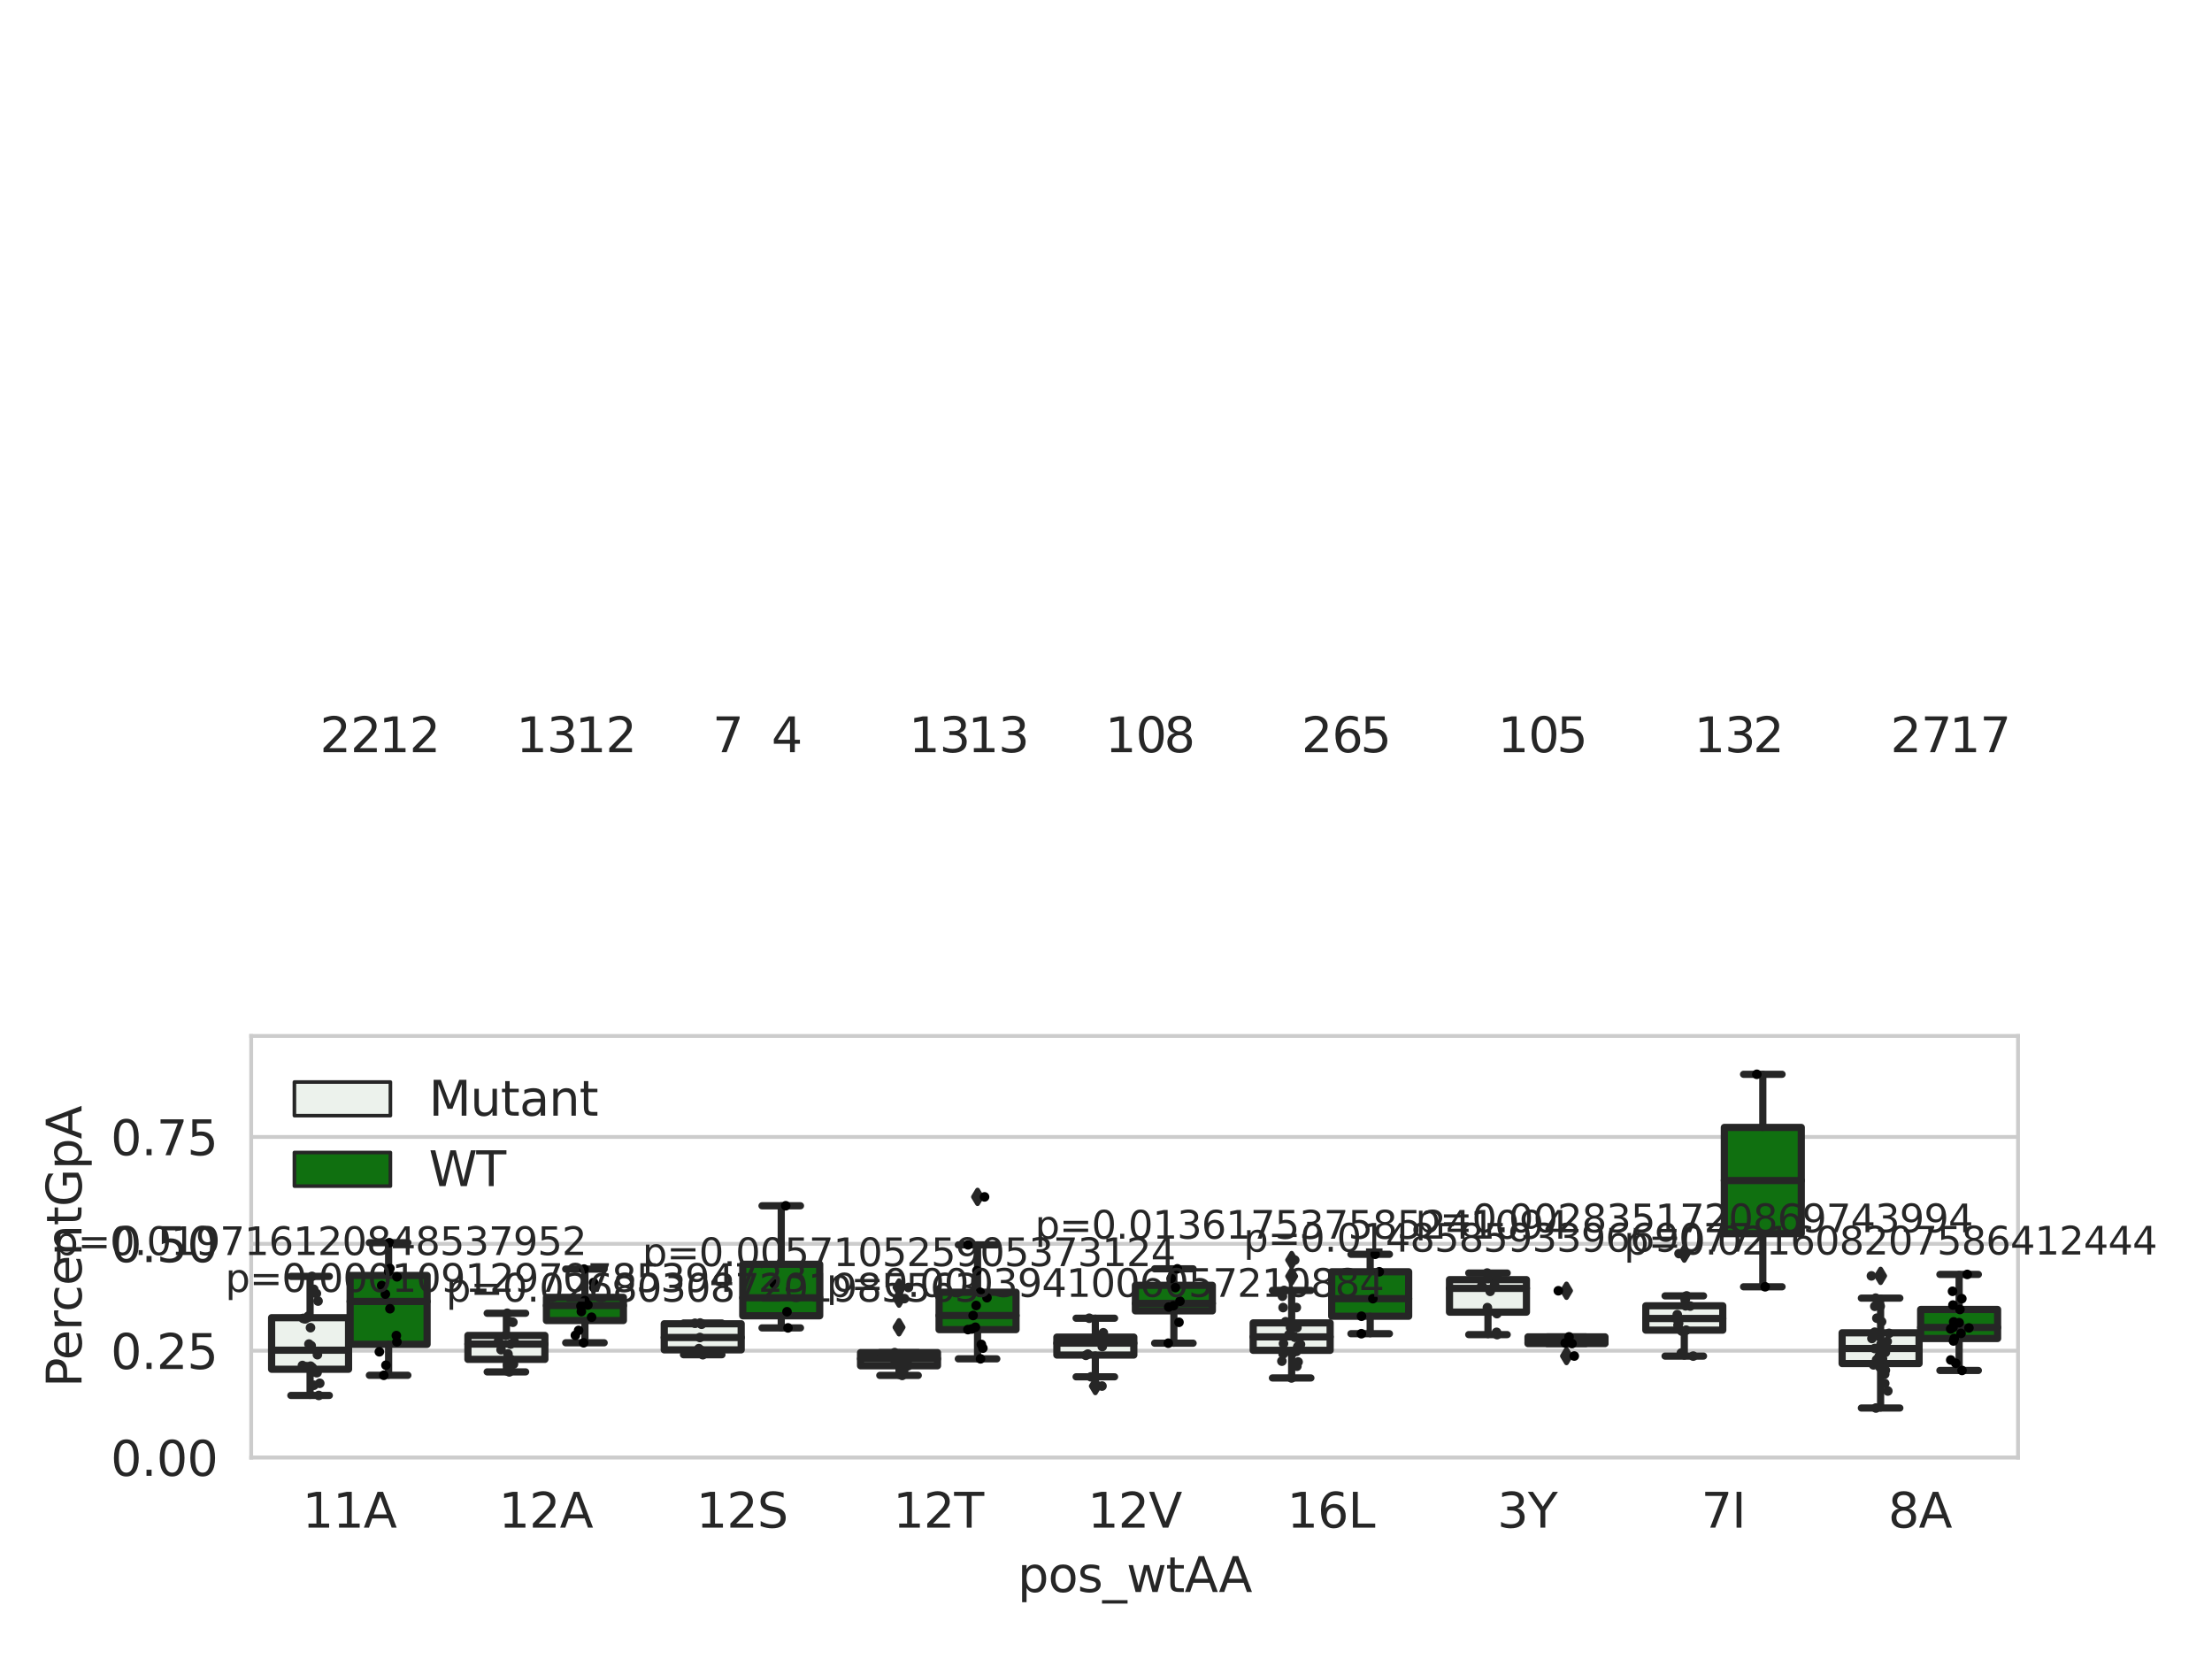 <?xml version="1.0" encoding="utf-8" standalone="no"?>
<!DOCTYPE svg PUBLIC "-//W3C//DTD SVG 1.1//EN"
  "http://www.w3.org/Graphics/SVG/1.1/DTD/svg11.dtd">
<svg xmlns:xlink="http://www.w3.org/1999/xlink" width="460.8pt" height="345.6pt" viewBox="0 0 460.8 345.6" xmlns="http://www.w3.org/2000/svg" version="1.1">
 <defs>
  <style type="text/css">*{stroke-linejoin: round; stroke-linecap: butt}</style>
 </defs>
 <g id="figure_1">
  <g id="patch_1">
   <path d="M 0 345.6 
L 460.8 345.6 
L 460.8 0 
L 0 0 
z
" style="fill: #ffffff"/>
  </g>
  <g id="axes_1">
   <g id="patch_2">
    <path d="M 52.328 303.64 
L 420.39 303.64 
L 420.39 215.812 
L 52.328 215.812 
z
" style="fill: #ffffff"/>
   </g>
   <g id="matplotlib.axis_1">
    <g id="xtick_1">
     <g id="text_1">
      <!-- 11A -->
      <g style="fill: #262626" transform="translate(62.993 318.238) scale(0.1 -0.1)">
       <defs>
        <path id="DejaVuSans-31" d="M 794 531 
L 1825 531 
L 1825 4091 
L 703 3866 
L 703 4441 
L 1819 4666 
L 2450 4666 
L 2450 531 
L 3481 531 
L 3481 0 
L 794 0 
L 794 531 
z
" transform="scale(0.016)"/>
        <path id="DejaVuSans-41" d="M 2188 4044 
L 1331 1722 
L 3047 1722 
L 2188 4044 
z
M 1831 4666 
L 2547 4666 
L 4325 0 
L 3669 0 
L 3244 1197 
L 1141 1197 
L 716 0 
L 50 0 
L 1831 4666 
z
" transform="scale(0.016)"/>
       </defs>
       <use xlink:href="#DejaVuSans-31"/>
       <use xlink:href="#DejaVuSans-31" x="63.623"/>
       <use xlink:href="#DejaVuSans-41" x="127.246"/>
      </g>
     </g>
    </g>
    <g id="xtick_2">
     <g id="text_2">
      <!-- 12A -->
      <g style="fill: #262626" transform="translate(103.889 318.238) scale(0.1 -0.1)">
       <defs>
        <path id="DejaVuSans-32" d="M 1228 531 
L 3431 531 
L 3431 0 
L 469 0 
L 469 531 
Q 828 903 1448 1529 
Q 2069 2156 2228 2338 
Q 2531 2678 2651 2914 
Q 2772 3150 2772 3378 
Q 2772 3750 2511 3984 
Q 2250 4219 1831 4219 
Q 1534 4219 1204 4116 
Q 875 4013 500 3803 
L 500 4441 
Q 881 4594 1212 4672 
Q 1544 4750 1819 4750 
Q 2544 4750 2975 4387 
Q 3406 4025 3406 3419 
Q 3406 3131 3298 2873 
Q 3191 2616 2906 2266 
Q 2828 2175 2409 1742 
Q 1991 1309 1228 531 
z
" transform="scale(0.016)"/>
       </defs>
       <use xlink:href="#DejaVuSans-31"/>
       <use xlink:href="#DejaVuSans-32" x="63.623"/>
       <use xlink:href="#DejaVuSans-41" x="127.246"/>
      </g>
     </g>
    </g>
    <g id="xtick_3">
     <g id="text_3">
      <!-- 12S -->
      <g style="fill: #262626" transform="translate(145.031 318.238) scale(0.1 -0.1)">
       <defs>
        <path id="DejaVuSans-53" d="M 3425 4513 
L 3425 3897 
Q 3066 4069 2747 4153 
Q 2428 4238 2131 4238 
Q 1616 4238 1336 4038 
Q 1056 3838 1056 3469 
Q 1056 3159 1242 3001 
Q 1428 2844 1947 2747 
L 2328 2669 
Q 3034 2534 3370 2195 
Q 3706 1856 3706 1288 
Q 3706 609 3251 259 
Q 2797 -91 1919 -91 
Q 1588 -91 1214 -16 
Q 841 59 441 206 
L 441 856 
Q 825 641 1194 531 
Q 1563 422 1919 422 
Q 2459 422 2753 634 
Q 3047 847 3047 1241 
Q 3047 1584 2836 1778 
Q 2625 1972 2144 2069 
L 1759 2144 
Q 1053 2284 737 2584 
Q 422 2884 422 3419 
Q 422 4038 858 4394 
Q 1294 4750 2059 4750 
Q 2388 4750 2728 4690 
Q 3069 4631 3425 4513 
z
" transform="scale(0.016)"/>
       </defs>
       <use xlink:href="#DejaVuSans-31"/>
       <use xlink:href="#DejaVuSans-32" x="63.623"/>
       <use xlink:href="#DejaVuSans-53" x="127.246"/>
      </g>
     </g>
    </g>
    <g id="xtick_4">
     <g id="text_4">
      <!-- 12T -->
      <g style="fill: #262626" transform="translate(186.047 318.238) scale(0.1 -0.1)">
       <defs>
        <path id="DejaVuSans-54" d="M -19 4666 
L 3928 4666 
L 3928 4134 
L 2272 4134 
L 2272 0 
L 1638 0 
L 1638 4134 
L -19 4134 
L -19 4666 
z
" transform="scale(0.016)"/>
       </defs>
       <use xlink:href="#DejaVuSans-31"/>
       <use xlink:href="#DejaVuSans-32" x="63.623"/>
       <use xlink:href="#DejaVuSans-54" x="127.246"/>
      </g>
     </g>
    </g>
    <g id="xtick_5">
     <g id="text_5">
      <!-- 12V -->
      <g style="fill: #262626" transform="translate(226.576 318.238) scale(0.1 -0.1)">
       <defs>
        <path id="DejaVuSans-56" d="M 1831 0 
L 50 4666 
L 709 4666 
L 2188 738 
L 3669 4666 
L 4325 4666 
L 2547 0 
L 1831 0 
z
" transform="scale(0.016)"/>
       </defs>
       <use xlink:href="#DejaVuSans-31"/>
       <use xlink:href="#DejaVuSans-32" x="63.623"/>
       <use xlink:href="#DejaVuSans-56" x="127.246"/>
      </g>
     </g>
    </g>
    <g id="xtick_6">
     <g id="text_6">
      <!-- 16L -->
      <g style="fill: #262626" transform="translate(268.107 318.238) scale(0.1 -0.1)">
       <defs>
        <path id="DejaVuSans-36" d="M 2113 2584 
Q 1688 2584 1439 2293 
Q 1191 2003 1191 1497 
Q 1191 994 1439 701 
Q 1688 409 2113 409 
Q 2538 409 2786 701 
Q 3034 994 3034 1497 
Q 3034 2003 2786 2293 
Q 2538 2584 2113 2584 
z
M 3366 4563 
L 3366 3988 
Q 3128 4100 2886 4159 
Q 2644 4219 2406 4219 
Q 1781 4219 1451 3797 
Q 1122 3375 1075 2522 
Q 1259 2794 1537 2939 
Q 1816 3084 2150 3084 
Q 2853 3084 3261 2657 
Q 3669 2231 3669 1497 
Q 3669 778 3244 343 
Q 2819 -91 2113 -91 
Q 1303 -91 875 529 
Q 447 1150 447 2328 
Q 447 3434 972 4092 
Q 1497 4750 2381 4750 
Q 2619 4750 2861 4703 
Q 3103 4656 3366 4563 
z
" transform="scale(0.016)"/>
        <path id="DejaVuSans-4c" d="M 628 4666 
L 1259 4666 
L 1259 531 
L 3531 531 
L 3531 0 
L 628 0 
L 628 4666 
z
" transform="scale(0.016)"/>
       </defs>
       <use xlink:href="#DejaVuSans-31"/>
       <use xlink:href="#DejaVuSans-36" x="63.623"/>
       <use xlink:href="#DejaVuSans-4c" x="127.246"/>
      </g>
     </g>
    </g>
    <g id="xtick_7">
     <g id="text_7">
      <!-- 3Y -->
      <g style="fill: #262626" transform="translate(311.916 318.238) scale(0.1 -0.1)">
       <defs>
        <path id="DejaVuSans-33" d="M 2597 2516 
Q 3050 2419 3304 2112 
Q 3559 1806 3559 1356 
Q 3559 666 3084 287 
Q 2609 -91 1734 -91 
Q 1441 -91 1130 -33 
Q 819 25 488 141 
L 488 750 
Q 750 597 1062 519 
Q 1375 441 1716 441 
Q 2309 441 2620 675 
Q 2931 909 2931 1356 
Q 2931 1769 2642 2001 
Q 2353 2234 1838 2234 
L 1294 2234 
L 1294 2753 
L 1863 2753 
Q 2328 2753 2575 2939 
Q 2822 3125 2822 3475 
Q 2822 3834 2567 4026 
Q 2313 4219 1838 4219 
Q 1578 4219 1281 4162 
Q 984 4106 628 3988 
L 628 4550 
Q 988 4650 1302 4700 
Q 1616 4750 1894 4750 
Q 2613 4750 3031 4423 
Q 3450 4097 3450 3541 
Q 3450 3153 3228 2886 
Q 3006 2619 2597 2516 
z
" transform="scale(0.016)"/>
        <path id="DejaVuSans-59" d="M -13 4666 
L 666 4666 
L 1959 2747 
L 3244 4666 
L 3922 4666 
L 2272 2222 
L 2272 0 
L 1638 0 
L 1638 2222 
L -13 4666 
z
" transform="scale(0.016)"/>
       </defs>
       <use xlink:href="#DejaVuSans-33"/>
       <use xlink:href="#DejaVuSans-59" x="63.623"/>
      </g>
     </g>
    </g>
    <g id="xtick_8">
     <g id="text_8">
      <!-- 7I -->
      <g style="fill: #262626" transform="translate(354.39 318.238) scale(0.1 -0.1)">
       <defs>
        <path id="DejaVuSans-37" d="M 525 4666 
L 3525 4666 
L 3525 4397 
L 1831 0 
L 1172 0 
L 2766 4134 
L 525 4134 
L 525 4666 
z
" transform="scale(0.016)"/>
        <path id="DejaVuSans-49" d="M 628 4666 
L 1259 4666 
L 1259 0 
L 628 0 
L 628 4666 
z
" transform="scale(0.016)"/>
       </defs>
       <use xlink:href="#DejaVuSans-37"/>
       <use xlink:href="#DejaVuSans-49" x="63.623"/>
      </g>
     </g>
    </g>
    <g id="xtick_9">
     <g id="text_9">
      <!-- 8A -->
      <g style="fill: #262626" transform="translate(393.341 318.238) scale(0.1 -0.1)">
       <defs>
        <path id="DejaVuSans-38" d="M 2034 2216 
Q 1584 2216 1326 1975 
Q 1069 1734 1069 1313 
Q 1069 891 1326 650 
Q 1584 409 2034 409 
Q 2484 409 2743 651 
Q 3003 894 3003 1313 
Q 3003 1734 2745 1975 
Q 2488 2216 2034 2216 
z
M 1403 2484 
Q 997 2584 770 2862 
Q 544 3141 544 3541 
Q 544 4100 942 4425 
Q 1341 4750 2034 4750 
Q 2731 4750 3128 4425 
Q 3525 4100 3525 3541 
Q 3525 3141 3298 2862 
Q 3072 2584 2669 2484 
Q 3125 2378 3379 2068 
Q 3634 1759 3634 1313 
Q 3634 634 3220 271 
Q 2806 -91 2034 -91 
Q 1263 -91 848 271 
Q 434 634 434 1313 
Q 434 1759 690 2068 
Q 947 2378 1403 2484 
z
M 1172 3481 
Q 1172 3119 1398 2916 
Q 1625 2713 2034 2713 
Q 2441 2713 2670 2916 
Q 2900 3119 2900 3481 
Q 2900 3844 2670 4047 
Q 2441 4250 2034 4250 
Q 1625 4250 1398 4047 
Q 1172 3844 1172 3481 
z
" transform="scale(0.016)"/>
       </defs>
       <use xlink:href="#DejaVuSans-38"/>
       <use xlink:href="#DejaVuSans-41" x="63.623"/>
      </g>
     </g>
    </g>
    <g id="text_10">
     <!-- pos_wtAA -->
     <g style="fill: #262626" transform="translate(211.994 331.638) scale(0.1 -0.1)">
      <defs>
       <path id="DejaVuSans-70" d="M 1159 525 
L 1159 -1331 
L 581 -1331 
L 581 3500 
L 1159 3500 
L 1159 2969 
Q 1341 3281 1617 3432 
Q 1894 3584 2278 3584 
Q 2916 3584 3314 3078 
Q 3713 2572 3713 1747 
Q 3713 922 3314 415 
Q 2916 -91 2278 -91 
Q 1894 -91 1617 61 
Q 1341 213 1159 525 
z
M 3116 1747 
Q 3116 2381 2855 2742 
Q 2594 3103 2138 3103 
Q 1681 3103 1420 2742 
Q 1159 2381 1159 1747 
Q 1159 1113 1420 752 
Q 1681 391 2138 391 
Q 2594 391 2855 752 
Q 3116 1113 3116 1747 
z
" transform="scale(0.016)"/>
       <path id="DejaVuSans-6f" d="M 1959 3097 
Q 1497 3097 1228 2736 
Q 959 2375 959 1747 
Q 959 1119 1226 758 
Q 1494 397 1959 397 
Q 2419 397 2687 759 
Q 2956 1122 2956 1747 
Q 2956 2369 2687 2733 
Q 2419 3097 1959 3097 
z
M 1959 3584 
Q 2709 3584 3137 3096 
Q 3566 2609 3566 1747 
Q 3566 888 3137 398 
Q 2709 -91 1959 -91 
Q 1206 -91 779 398 
Q 353 888 353 1747 
Q 353 2609 779 3096 
Q 1206 3584 1959 3584 
z
" transform="scale(0.016)"/>
       <path id="DejaVuSans-73" d="M 2834 3397 
L 2834 2853 
Q 2591 2978 2328 3040 
Q 2066 3103 1784 3103 
Q 1356 3103 1142 2972 
Q 928 2841 928 2578 
Q 928 2378 1081 2264 
Q 1234 2150 1697 2047 
L 1894 2003 
Q 2506 1872 2764 1633 
Q 3022 1394 3022 966 
Q 3022 478 2636 193 
Q 2250 -91 1575 -91 
Q 1294 -91 989 -36 
Q 684 19 347 128 
L 347 722 
Q 666 556 975 473 
Q 1284 391 1588 391 
Q 1994 391 2212 530 
Q 2431 669 2431 922 
Q 2431 1156 2273 1281 
Q 2116 1406 1581 1522 
L 1381 1569 
Q 847 1681 609 1914 
Q 372 2147 372 2553 
Q 372 3047 722 3315 
Q 1072 3584 1716 3584 
Q 2034 3584 2315 3537 
Q 2597 3491 2834 3397 
z
" transform="scale(0.016)"/>
       <path id="DejaVuSans-5f" d="M 3263 -1063 
L 3263 -1509 
L -63 -1509 
L -63 -1063 
L 3263 -1063 
z
" transform="scale(0.016)"/>
       <path id="DejaVuSans-77" d="M 269 3500 
L 844 3500 
L 1563 769 
L 2278 3500 
L 2956 3500 
L 3675 769 
L 4391 3500 
L 4966 3500 
L 4050 0 
L 3372 0 
L 2619 2869 
L 1863 0 
L 1184 0 
L 269 3500 
z
" transform="scale(0.016)"/>
       <path id="DejaVuSans-74" d="M 1172 4494 
L 1172 3500 
L 2356 3500 
L 2356 3053 
L 1172 3053 
L 1172 1153 
Q 1172 725 1289 603 
Q 1406 481 1766 481 
L 2356 481 
L 2356 0 
L 1766 0 
Q 1100 0 847 248 
Q 594 497 594 1153 
L 594 3053 
L 172 3053 
L 172 3500 
L 594 3500 
L 594 4494 
L 1172 4494 
z
" transform="scale(0.016)"/>
      </defs>
      <use xlink:href="#DejaVuSans-70"/>
      <use xlink:href="#DejaVuSans-6f" x="63.477"/>
      <use xlink:href="#DejaVuSans-73" x="124.658"/>
      <use xlink:href="#DejaVuSans-5f" x="176.758"/>
      <use xlink:href="#DejaVuSans-77" x="226.758"/>
      <use xlink:href="#DejaVuSans-74" x="308.545"/>
      <use xlink:href="#DejaVuSans-41" x="347.754"/>
      <use xlink:href="#DejaVuSans-41" x="418.912"/>
     </g>
    </g>
   </g>
   <g id="matplotlib.axis_2">
    <g id="ytick_1">
     <g id="line2d_1">
      <path d="M 52.328 303.64 
L 420.39 303.64 
" clip-path="url(#p5ced1a81d6)" style="fill: none; stroke: #cccccc; stroke-width: 0.8; stroke-linecap: round"/>
     </g>
     <g id="text_11">
      <!-- 0.00 -->
      <g style="fill: #262626" transform="translate(23.062 307.439) scale(0.1 -0.1)">
       <defs>
        <path id="DejaVuSans-30" d="M 2034 4250 
Q 1547 4250 1301 3770 
Q 1056 3291 1056 2328 
Q 1056 1369 1301 889 
Q 1547 409 2034 409 
Q 2525 409 2770 889 
Q 3016 1369 3016 2328 
Q 3016 3291 2770 3770 
Q 2525 4250 2034 4250 
z
M 2034 4750 
Q 2819 4750 3233 4129 
Q 3647 3509 3647 2328 
Q 3647 1150 3233 529 
Q 2819 -91 2034 -91 
Q 1250 -91 836 529 
Q 422 1150 422 2328 
Q 422 3509 836 4129 
Q 1250 4750 2034 4750 
z
" transform="scale(0.016)"/>
        <path id="DejaVuSans-2e" d="M 684 794 
L 1344 794 
L 1344 0 
L 684 0 
L 684 794 
z
" transform="scale(0.016)"/>
       </defs>
       <use xlink:href="#DejaVuSans-30"/>
       <use xlink:href="#DejaVuSans-2e" x="63.623"/>
       <use xlink:href="#DejaVuSans-30" x="95.41"/>
       <use xlink:href="#DejaVuSans-30" x="159.033"/>
      </g>
     </g>
    </g>
    <g id="ytick_2">
     <g id="line2d_2">
      <path d="M 52.328 281.376 
L 420.39 281.376 
" clip-path="url(#p5ced1a81d6)" style="fill: none; stroke: #cccccc; stroke-width: 0.8; stroke-linecap: round"/>
     </g>
     <g id="text_12">
      <!-- 0.25 -->
      <g style="fill: #262626" transform="translate(23.062 285.176) scale(0.1 -0.1)">
       <defs>
        <path id="DejaVuSans-35" d="M 691 4666 
L 3169 4666 
L 3169 4134 
L 1269 4134 
L 1269 2991 
Q 1406 3038 1543 3061 
Q 1681 3084 1819 3084 
Q 2600 3084 3056 2656 
Q 3513 2228 3513 1497 
Q 3513 744 3044 326 
Q 2575 -91 1722 -91 
Q 1428 -91 1123 -41 
Q 819 9 494 109 
L 494 744 
Q 775 591 1075 516 
Q 1375 441 1709 441 
Q 2250 441 2565 725 
Q 2881 1009 2881 1497 
Q 2881 1984 2565 2268 
Q 2250 2553 1709 2553 
Q 1456 2553 1204 2497 
Q 953 2441 691 2322 
L 691 4666 
z
" transform="scale(0.016)"/>
       </defs>
       <use xlink:href="#DejaVuSans-30"/>
       <use xlink:href="#DejaVuSans-2e" x="63.623"/>
       <use xlink:href="#DejaVuSans-32" x="95.41"/>
       <use xlink:href="#DejaVuSans-35" x="159.033"/>
      </g>
     </g>
    </g>
    <g id="ytick_3">
     <g id="line2d_3">
      <path d="M 52.328 259.113 
L 420.39 259.113 
" clip-path="url(#p5ced1a81d6)" style="fill: none; stroke: #cccccc; stroke-width: 0.8; stroke-linecap: round"/>
     </g>
     <g id="text_13">
      <!-- 0.50 -->
      <g style="fill: #262626" transform="translate(23.062 262.912) scale(0.1 -0.1)">
       <use xlink:href="#DejaVuSans-30"/>
       <use xlink:href="#DejaVuSans-2e" x="63.623"/>
       <use xlink:href="#DejaVuSans-35" x="95.41"/>
       <use xlink:href="#DejaVuSans-30" x="159.033"/>
      </g>
     </g>
    </g>
    <g id="ytick_4">
     <g id="line2d_4">
      <path d="M 52.328 236.849 
L 420.39 236.849 
" clip-path="url(#p5ced1a81d6)" style="fill: none; stroke: #cccccc; stroke-width: 0.8; stroke-linecap: round"/>
     </g>
     <g id="text_14">
      <!-- 0.75 -->
      <g style="fill: #262626" transform="translate(23.062 240.648) scale(0.1 -0.1)">
       <use xlink:href="#DejaVuSans-30"/>
       <use xlink:href="#DejaVuSans-2e" x="63.623"/>
       <use xlink:href="#DejaVuSans-37" x="95.41"/>
       <use xlink:href="#DejaVuSans-35" x="159.033"/>
      </g>
     </g>
    </g>
    <g id="text_15">
     <!-- PercentGpA -->
     <g style="fill: #262626" transform="translate(16.983 289.002) rotate(-90) scale(0.1 -0.1)">
      <defs>
       <path id="DejaVuSans-50" d="M 1259 4147 
L 1259 2394 
L 2053 2394 
Q 2494 2394 2734 2622 
Q 2975 2850 2975 3272 
Q 2975 3691 2734 3919 
Q 2494 4147 2053 4147 
L 1259 4147 
z
M 628 4666 
L 2053 4666 
Q 2838 4666 3239 4311 
Q 3641 3956 3641 3272 
Q 3641 2581 3239 2228 
Q 2838 1875 2053 1875 
L 1259 1875 
L 1259 0 
L 628 0 
L 628 4666 
z
" transform="scale(0.016)"/>
       <path id="DejaVuSans-65" d="M 3597 1894 
L 3597 1613 
L 953 1613 
Q 991 1019 1311 708 
Q 1631 397 2203 397 
Q 2534 397 2845 478 
Q 3156 559 3463 722 
L 3463 178 
Q 3153 47 2828 -22 
Q 2503 -91 2169 -91 
Q 1331 -91 842 396 
Q 353 884 353 1716 
Q 353 2575 817 3079 
Q 1281 3584 2069 3584 
Q 2775 3584 3186 3129 
Q 3597 2675 3597 1894 
z
M 3022 2063 
Q 3016 2534 2758 2815 
Q 2500 3097 2075 3097 
Q 1594 3097 1305 2825 
Q 1016 2553 972 2059 
L 3022 2063 
z
" transform="scale(0.016)"/>
       <path id="DejaVuSans-72" d="M 2631 2963 
Q 2534 3019 2420 3045 
Q 2306 3072 2169 3072 
Q 1681 3072 1420 2755 
Q 1159 2438 1159 1844 
L 1159 0 
L 581 0 
L 581 3500 
L 1159 3500 
L 1159 2956 
Q 1341 3275 1631 3429 
Q 1922 3584 2338 3584 
Q 2397 3584 2469 3576 
Q 2541 3569 2628 3553 
L 2631 2963 
z
" transform="scale(0.016)"/>
       <path id="DejaVuSans-63" d="M 3122 3366 
L 3122 2828 
Q 2878 2963 2633 3030 
Q 2388 3097 2138 3097 
Q 1578 3097 1268 2742 
Q 959 2388 959 1747 
Q 959 1106 1268 751 
Q 1578 397 2138 397 
Q 2388 397 2633 464 
Q 2878 531 3122 666 
L 3122 134 
Q 2881 22 2623 -34 
Q 2366 -91 2075 -91 
Q 1284 -91 818 406 
Q 353 903 353 1747 
Q 353 2603 823 3093 
Q 1294 3584 2113 3584 
Q 2378 3584 2631 3529 
Q 2884 3475 3122 3366 
z
" transform="scale(0.016)"/>
       <path id="DejaVuSans-6e" d="M 3513 2113 
L 3513 0 
L 2938 0 
L 2938 2094 
Q 2938 2591 2744 2837 
Q 2550 3084 2163 3084 
Q 1697 3084 1428 2787 
Q 1159 2491 1159 1978 
L 1159 0 
L 581 0 
L 581 3500 
L 1159 3500 
L 1159 2956 
Q 1366 3272 1645 3428 
Q 1925 3584 2291 3584 
Q 2894 3584 3203 3211 
Q 3513 2838 3513 2113 
z
" transform="scale(0.016)"/>
       <path id="DejaVuSans-47" d="M 3809 666 
L 3809 1919 
L 2778 1919 
L 2778 2438 
L 4434 2438 
L 4434 434 
Q 4069 175 3628 42 
Q 3188 -91 2688 -91 
Q 1594 -91 976 548 
Q 359 1188 359 2328 
Q 359 3472 976 4111 
Q 1594 4750 2688 4750 
Q 3144 4750 3555 4637 
Q 3966 4525 4313 4306 
L 4313 3634 
Q 3963 3931 3569 4081 
Q 3175 4231 2741 4231 
Q 1884 4231 1454 3753 
Q 1025 3275 1025 2328 
Q 1025 1384 1454 906 
Q 1884 428 2741 428 
Q 3075 428 3337 486 
Q 3600 544 3809 666 
z
" transform="scale(0.016)"/>
      </defs>
      <use xlink:href="#DejaVuSans-50"/>
      <use xlink:href="#DejaVuSans-65" x="56.678"/>
      <use xlink:href="#DejaVuSans-72" x="118.201"/>
      <use xlink:href="#DejaVuSans-63" x="157.064"/>
      <use xlink:href="#DejaVuSans-65" x="212.045"/>
      <use xlink:href="#DejaVuSans-6e" x="273.568"/>
      <use xlink:href="#DejaVuSans-74" x="336.947"/>
      <use xlink:href="#DejaVuSans-47" x="376.156"/>
      <use xlink:href="#DejaVuSans-70" x="453.646"/>
      <use xlink:href="#DejaVuSans-41" x="517.123"/>
     </g>
    </g>
   </g>
   <g id="patch_3">
    <path d="M 56.581 285.24 
L 72.612 285.24 
L 72.612 274.499 
L 56.581 274.499 
L 56.581 285.24 
z
" clip-path="url(#p5ced1a81d6)" style="fill: #ecf2ec; stroke: #262626; stroke-width: 1.5; stroke-linejoin: miter"/>
   </g>
   <g id="patch_4">
    <path d="M 72.939 280.05 
L 88.971 280.05 
L 88.971 265.703 
L 72.939 265.703 
L 72.939 280.05 
z
" clip-path="url(#p5ced1a81d6)" style="fill: #107010; stroke: #262626; stroke-width: 1.5; stroke-linejoin: miter"/>
   </g>
   <g id="patch_5">
    <path d="M 97.477 283.182 
L 113.508 283.182 
L 113.508 278.197 
L 97.477 278.197 
L 97.477 283.182 
z
" clip-path="url(#p5ced1a81d6)" style="fill: #ecf2ec; stroke: #262626; stroke-width: 1.5; stroke-linejoin: miter"/>
   </g>
   <g id="patch_6">
    <path d="M 113.835 275.091 
L 129.866 275.091 
L 129.866 270.264 
L 113.835 270.264 
L 113.835 275.091 
z
" clip-path="url(#p5ced1a81d6)" style="fill: #107010; stroke: #262626; stroke-width: 1.5; stroke-linejoin: miter"/>
   </g>
   <g id="patch_7">
    <path d="M 138.373 281.2 
L 154.404 281.2 
L 154.404 275.763 
L 138.373 275.763 
L 138.373 281.2 
z
" clip-path="url(#p5ced1a81d6)" style="fill: #ecf2ec; stroke: #262626; stroke-width: 1.5; stroke-linejoin: miter"/>
   </g>
   <g id="patch_8">
    <path d="M 154.731 274.102 
L 170.762 274.102 
L 170.762 263.371 
L 154.731 263.371 
L 154.731 274.102 
z
" clip-path="url(#p5ced1a81d6)" style="fill: #107010; stroke: #262626; stroke-width: 1.5; stroke-linejoin: miter"/>
   </g>
   <g id="patch_9">
    <path d="M 179.269 284.515 
L 195.3 284.515 
L 195.3 281.774 
L 179.269 281.774 
L 179.269 284.515 
z
" clip-path="url(#p5ced1a81d6)" style="fill: #ecf2ec; stroke: #262626; stroke-width: 1.5; stroke-linejoin: miter"/>
   </g>
   <g id="patch_10">
    <path d="M 195.627 276.982 
L 211.658 276.982 
L 211.658 269.199 
L 195.627 269.199 
L 195.627 276.982 
z
" clip-path="url(#p5ced1a81d6)" style="fill: #107010; stroke: #262626; stroke-width: 1.5; stroke-linejoin: miter"/>
   </g>
   <g id="patch_11">
    <path d="M 220.164 282.278 
L 236.196 282.278 
L 236.196 278.544 
L 220.164 278.544 
L 220.164 282.278 
z
" clip-path="url(#p5ced1a81d6)" style="fill: #ecf2ec; stroke: #262626; stroke-width: 1.5; stroke-linejoin: miter"/>
   </g>
   <g id="patch_12">
    <path d="M 236.523 273.077 
L 252.554 273.077 
L 252.554 267.757 
L 236.523 267.757 
L 236.523 273.077 
z
" clip-path="url(#p5ced1a81d6)" style="fill: #107010; stroke: #262626; stroke-width: 1.5; stroke-linejoin: miter"/>
   </g>
   <g id="patch_13">
    <path d="M 261.06 281.299 
L 277.091 281.299 
L 277.091 275.585 
L 261.06 275.585 
L 261.06 281.299 
z
" clip-path="url(#p5ced1a81d6)" style="fill: #ecf2ec; stroke: #262626; stroke-width: 1.5; stroke-linejoin: miter"/>
   </g>
   <g id="patch_14">
    <path d="M 277.419 274.199 
L 293.45 274.199 
L 293.45 264.93 
L 277.419 264.93 
L 277.419 274.199 
z
" clip-path="url(#p5ced1a81d6)" style="fill: #107010; stroke: #262626; stroke-width: 1.5; stroke-linejoin: miter"/>
   </g>
   <g id="patch_15">
    <path d="M 301.956 273.341 
L 317.987 273.341 
L 317.987 266.574 
L 301.956 266.574 
L 301.956 273.341 
z
" clip-path="url(#p5ced1a81d6)" style="fill: #ecf2ec; stroke: #262626; stroke-width: 1.5; stroke-linejoin: miter"/>
   </g>
   <g id="patch_16">
    <path d="M 318.314 279.889 
L 334.346 279.889 
L 334.346 278.49 
L 318.314 278.49 
L 318.314 279.889 
z
" clip-path="url(#p5ced1a81d6)" style="fill: #107010; stroke: #262626; stroke-width: 1.5; stroke-linejoin: miter"/>
   </g>
   <g id="patch_17">
    <path d="M 342.852 277.096 
L 358.883 277.096 
L 358.883 272.025 
L 342.852 272.025 
L 342.852 277.096 
z
" clip-path="url(#p5ced1a81d6)" style="fill: #ecf2ec; stroke: #262626; stroke-width: 1.5; stroke-linejoin: miter"/>
   </g>
   <g id="patch_18">
    <path d="M 359.21 256.994 
L 375.241 256.994 
L 375.241 234.862 
L 359.21 234.862 
L 359.21 256.994 
z
" clip-path="url(#p5ced1a81d6)" style="fill: #107010; stroke: #262626; stroke-width: 1.5; stroke-linejoin: miter"/>
   </g>
   <g id="patch_19">
    <path d="M 383.748 284.053 
L 399.779 284.053 
L 399.779 277.643 
L 383.748 277.643 
L 383.748 284.053 
z
" clip-path="url(#p5ced1a81d6)" style="fill: #ecf2ec; stroke: #262626; stroke-width: 1.5; stroke-linejoin: miter"/>
   </g>
   <g id="patch_20">
    <path d="M 400.106 278.834 
L 416.137 278.834 
L 416.137 272.788 
L 400.106 272.788 
L 400.106 278.834 
z
" clip-path="url(#p5ced1a81d6)" style="fill: #107010; stroke: #262626; stroke-width: 1.5; stroke-linejoin: miter"/>
   </g>
   <g id="patch_21">
    <path d="M 72.776 303.64 
L 72.776 303.64 
L 72.776 303.64 
L 72.776 303.64 
z
" clip-path="url(#p5ced1a81d6)" style="fill: #ecf2ec; stroke: #262626; stroke-width: 0.75; stroke-linejoin: miter"/>
   </g>
   <g id="patch_22">
    <path d="M 72.776 303.64 
L 72.776 303.64 
L 72.776 303.64 
L 72.776 303.64 
z
" clip-path="url(#p5ced1a81d6)" style="fill: #107010; stroke: #262626; stroke-width: 0.75; stroke-linejoin: miter"/>
   </g>
   <g id="PathCollection_1"/>
   <g id="PathCollection_2"/>
   <g id="line2d_5">
    <path d="M 64.597 285.24 
L 64.597 290.694 
" clip-path="url(#p5ced1a81d6)" style="fill: none; stroke: #262626; stroke-width: 1.5; stroke-linecap: round"/>
   </g>
   <g id="line2d_6">
    <path d="M 64.597 274.499 
L 64.597 265.894 
" clip-path="url(#p5ced1a81d6)" style="fill: none; stroke: #262626; stroke-width: 1.5; stroke-linecap: round"/>
   </g>
   <g id="line2d_7">
    <path d="M 60.589 290.694 
L 68.604 290.694 
" clip-path="url(#p5ced1a81d6)" style="fill: none; stroke: #262626; stroke-width: 1.5; stroke-linecap: round"/>
   </g>
   <g id="line2d_8">
    <path d="M 60.589 265.894 
L 68.604 265.894 
" clip-path="url(#p5ced1a81d6)" style="fill: none; stroke: #262626; stroke-width: 1.5; stroke-linecap: round"/>
   </g>
   <g id="line2d_9"/>
   <g id="line2d_10">
    <path d="M 80.955 280.05 
L 80.955 286.496 
" clip-path="url(#p5ced1a81d6)" style="fill: none; stroke: #262626; stroke-width: 1.5; stroke-linecap: round"/>
   </g>
   <g id="line2d_11">
    <path d="M 80.955 265.703 
L 80.955 258.876 
" clip-path="url(#p5ced1a81d6)" style="fill: none; stroke: #262626; stroke-width: 1.5; stroke-linecap: round"/>
   </g>
   <g id="line2d_12">
    <path d="M 76.947 286.496 
L 84.963 286.496 
" clip-path="url(#p5ced1a81d6)" style="fill: none; stroke: #262626; stroke-width: 1.5; stroke-linecap: round"/>
   </g>
   <g id="line2d_13">
    <path d="M 76.947 258.876 
L 84.963 258.876 
" clip-path="url(#p5ced1a81d6)" style="fill: none; stroke: #262626; stroke-width: 1.5; stroke-linecap: round"/>
   </g>
   <g id="line2d_14"/>
   <g id="line2d_15">
    <path d="M 105.492 283.182 
L 105.492 285.79 
" clip-path="url(#p5ced1a81d6)" style="fill: none; stroke: #262626; stroke-width: 1.5; stroke-linecap: round"/>
   </g>
   <g id="line2d_16">
    <path d="M 105.492 278.197 
L 105.492 273.575 
" clip-path="url(#p5ced1a81d6)" style="fill: none; stroke: #262626; stroke-width: 1.5; stroke-linecap: round"/>
   </g>
   <g id="line2d_17">
    <path d="M 101.485 285.79 
L 109.5 285.79 
" clip-path="url(#p5ced1a81d6)" style="fill: none; stroke: #262626; stroke-width: 1.5; stroke-linecap: round"/>
   </g>
   <g id="line2d_18">
    <path d="M 101.485 273.575 
L 109.5 273.575 
" clip-path="url(#p5ced1a81d6)" style="fill: none; stroke: #262626; stroke-width: 1.5; stroke-linecap: round"/>
   </g>
   <g id="line2d_19"/>
   <g id="line2d_20">
    <path d="M 121.851 275.091 
L 121.851 279.725 
" clip-path="url(#p5ced1a81d6)" style="fill: none; stroke: #262626; stroke-width: 1.5; stroke-linecap: round"/>
   </g>
   <g id="line2d_21">
    <path d="M 121.851 270.264 
L 121.851 264.372 
" clip-path="url(#p5ced1a81d6)" style="fill: none; stroke: #262626; stroke-width: 1.5; stroke-linecap: round"/>
   </g>
   <g id="line2d_22">
    <path d="M 117.843 279.725 
L 125.859 279.725 
" clip-path="url(#p5ced1a81d6)" style="fill: none; stroke: #262626; stroke-width: 1.5; stroke-linecap: round"/>
   </g>
   <g id="line2d_23">
    <path d="M 117.843 264.372 
L 125.859 264.372 
" clip-path="url(#p5ced1a81d6)" style="fill: none; stroke: #262626; stroke-width: 1.5; stroke-linecap: round"/>
   </g>
   <g id="line2d_24"/>
   <g id="line2d_25">
    <path d="M 146.388 281.2 
L 146.388 282.213 
" clip-path="url(#p5ced1a81d6)" style="fill: none; stroke: #262626; stroke-width: 1.5; stroke-linecap: round"/>
   </g>
   <g id="line2d_26">
    <path d="M 146.388 275.763 
L 146.388 275.608 
" clip-path="url(#p5ced1a81d6)" style="fill: none; stroke: #262626; stroke-width: 1.5; stroke-linecap: round"/>
   </g>
   <g id="line2d_27">
    <path d="M 142.381 282.213 
L 150.396 282.213 
" clip-path="url(#p5ced1a81d6)" style="fill: none; stroke: #262626; stroke-width: 1.5; stroke-linecap: round"/>
   </g>
   <g id="line2d_28">
    <path d="M 142.381 275.608 
L 150.396 275.608 
" clip-path="url(#p5ced1a81d6)" style="fill: none; stroke: #262626; stroke-width: 1.5; stroke-linecap: round"/>
   </g>
   <g id="line2d_29"/>
   <g id="line2d_30">
    <path d="M 162.747 274.102 
L 162.747 276.624 
" clip-path="url(#p5ced1a81d6)" style="fill: none; stroke: #262626; stroke-width: 1.5; stroke-linecap: round"/>
   </g>
   <g id="line2d_31">
    <path d="M 162.747 263.371 
L 162.747 251.186 
" clip-path="url(#p5ced1a81d6)" style="fill: none; stroke: #262626; stroke-width: 1.5; stroke-linecap: round"/>
   </g>
   <g id="line2d_32">
    <path d="M 158.739 276.624 
L 166.754 276.624 
" clip-path="url(#p5ced1a81d6)" style="fill: none; stroke: #262626; stroke-width: 1.5; stroke-linecap: round"/>
   </g>
   <g id="line2d_33">
    <path d="M 158.739 251.186 
L 166.754 251.186 
" clip-path="url(#p5ced1a81d6)" style="fill: none; stroke: #262626; stroke-width: 1.5; stroke-linecap: round"/>
   </g>
   <g id="line2d_34"/>
   <g id="line2d_35">
    <path d="M 187.284 284.515 
L 187.284 286.523 
" clip-path="url(#p5ced1a81d6)" style="fill: none; stroke: #262626; stroke-width: 1.5; stroke-linecap: round"/>
   </g>
   <g id="line2d_36">
    <path d="M 187.284 281.774 
L 187.284 281.774 
" clip-path="url(#p5ced1a81d6)" style="fill: none; stroke: #262626; stroke-width: 1.5; stroke-linecap: round"/>
   </g>
   <g id="line2d_37">
    <path d="M 183.276 286.523 
L 191.292 286.523 
" clip-path="url(#p5ced1a81d6)" style="fill: none; stroke: #262626; stroke-width: 1.5; stroke-linecap: round"/>
   </g>
   <g id="line2d_38">
    <path d="M 183.276 281.774 
L 191.292 281.774 
" clip-path="url(#p5ced1a81d6)" style="fill: none; stroke: #262626; stroke-width: 1.5; stroke-linecap: round"/>
   </g>
   <g id="line2d_39">
    <defs>
     <path id="m5d716643fc" d="M -0 1.414 
L 0.849 0 
L 0 -1.414 
L -0.849 -0 
z
" style="stroke: #262626; stroke-linejoin: miter"/>
    </defs>
    <g clip-path="url(#p5ced1a81d6)">
     <use xlink:href="#m5d716643fc" x="187.284" y="276.497" style="fill: #262626; stroke: #262626; stroke-linejoin: miter"/>
     <use xlink:href="#m5d716643fc" x="187.284" y="270.525" style="fill: #262626; stroke: #262626; stroke-linejoin: miter"/>
     <use xlink:href="#m5d716643fc" x="187.284" y="268.207" style="fill: #262626; stroke: #262626; stroke-linejoin: miter"/>
    </g>
   </g>
   <g id="line2d_40">
    <path d="M 203.642 276.982 
L 203.642 283.071 
" clip-path="url(#p5ced1a81d6)" style="fill: none; stroke: #262626; stroke-width: 1.5; stroke-linecap: round"/>
   </g>
   <g id="line2d_41">
    <path d="M 203.642 269.199 
L 203.642 259.33 
" clip-path="url(#p5ced1a81d6)" style="fill: none; stroke: #262626; stroke-width: 1.5; stroke-linecap: round"/>
   </g>
   <g id="line2d_42">
    <path d="M 199.635 283.071 
L 207.65 283.071 
" clip-path="url(#p5ced1a81d6)" style="fill: none; stroke: #262626; stroke-width: 1.5; stroke-linecap: round"/>
   </g>
   <g id="line2d_43">
    <path d="M 199.635 259.33 
L 207.65 259.33 
" clip-path="url(#p5ced1a81d6)" style="fill: none; stroke: #262626; stroke-width: 1.5; stroke-linecap: round"/>
   </g>
   <g id="line2d_44">
    <g clip-path="url(#p5ced1a81d6)">
     <use xlink:href="#m5d716643fc" x="203.642" y="249.334" style="fill: #262626; stroke: #262626; stroke-linejoin: miter"/>
    </g>
   </g>
   <g id="line2d_45">
    <path d="M 228.18 282.278 
L 228.18 286.817 
" clip-path="url(#p5ced1a81d6)" style="fill: none; stroke: #262626; stroke-width: 1.5; stroke-linecap: round"/>
   </g>
   <g id="line2d_46">
    <path d="M 228.18 278.544 
L 228.18 274.611 
" clip-path="url(#p5ced1a81d6)" style="fill: none; stroke: #262626; stroke-width: 1.5; stroke-linecap: round"/>
   </g>
   <g id="line2d_47">
    <path d="M 224.172 286.817 
L 232.188 286.817 
" clip-path="url(#p5ced1a81d6)" style="fill: none; stroke: #262626; stroke-width: 1.5; stroke-linecap: round"/>
   </g>
   <g id="line2d_48">
    <path d="M 224.172 274.611 
L 232.188 274.611 
" clip-path="url(#p5ced1a81d6)" style="fill: none; stroke: #262626; stroke-width: 1.5; stroke-linecap: round"/>
   </g>
   <g id="line2d_49">
    <g clip-path="url(#p5ced1a81d6)">
     <use xlink:href="#m5d716643fc" x="228.18" y="288.738" style="fill: #262626; stroke: #262626; stroke-linejoin: miter"/>
    </g>
   </g>
   <g id="line2d_50">
    <path d="M 244.538 273.077 
L 244.538 279.809 
" clip-path="url(#p5ced1a81d6)" style="fill: none; stroke: #262626; stroke-width: 1.5; stroke-linecap: round"/>
   </g>
   <g id="line2d_51">
    <path d="M 244.538 267.757 
L 244.538 264.318 
" clip-path="url(#p5ced1a81d6)" style="fill: none; stroke: #262626; stroke-width: 1.5; stroke-linecap: round"/>
   </g>
   <g id="line2d_52">
    <path d="M 240.53 279.809 
L 248.546 279.809 
" clip-path="url(#p5ced1a81d6)" style="fill: none; stroke: #262626; stroke-width: 1.5; stroke-linecap: round"/>
   </g>
   <g id="line2d_53">
    <path d="M 240.53 264.318 
L 248.546 264.318 
" clip-path="url(#p5ced1a81d6)" style="fill: none; stroke: #262626; stroke-width: 1.5; stroke-linecap: round"/>
   </g>
   <g id="line2d_54"/>
   <g id="line2d_55">
    <path d="M 269.076 281.299 
L 269.076 287.054 
" clip-path="url(#p5ced1a81d6)" style="fill: none; stroke: #262626; stroke-width: 1.5; stroke-linecap: round"/>
   </g>
   <g id="line2d_56">
    <path d="M 269.076 275.585 
L 269.076 268.818 
" clip-path="url(#p5ced1a81d6)" style="fill: none; stroke: #262626; stroke-width: 1.5; stroke-linecap: round"/>
   </g>
   <g id="line2d_57">
    <path d="M 265.068 287.054 
L 273.084 287.054 
" clip-path="url(#p5ced1a81d6)" style="fill: none; stroke: #262626; stroke-width: 1.5; stroke-linecap: round"/>
   </g>
   <g id="line2d_58">
    <path d="M 265.068 268.818 
L 273.084 268.818 
" clip-path="url(#p5ced1a81d6)" style="fill: none; stroke: #262626; stroke-width: 1.5; stroke-linecap: round"/>
   </g>
   <g id="line2d_59">
    <g clip-path="url(#p5ced1a81d6)">
     <use xlink:href="#m5d716643fc" x="269.076" y="265.874" style="fill: #262626; stroke: #262626; stroke-linejoin: miter"/>
     <use xlink:href="#m5d716643fc" x="269.076" y="262.492" style="fill: #262626; stroke: #262626; stroke-linejoin: miter"/>
    </g>
   </g>
   <g id="line2d_60">
    <path d="M 285.434 274.199 
L 285.434 277.836 
" clip-path="url(#p5ced1a81d6)" style="fill: none; stroke: #262626; stroke-width: 1.5; stroke-linecap: round"/>
   </g>
   <g id="line2d_61">
    <path d="M 285.434 264.93 
L 285.434 261.292 
" clip-path="url(#p5ced1a81d6)" style="fill: none; stroke: #262626; stroke-width: 1.5; stroke-linecap: round"/>
   </g>
   <g id="line2d_62">
    <path d="M 281.426 277.836 
L 289.442 277.836 
" clip-path="url(#p5ced1a81d6)" style="fill: none; stroke: #262626; stroke-width: 1.5; stroke-linecap: round"/>
   </g>
   <g id="line2d_63">
    <path d="M 281.426 261.292 
L 289.442 261.292 
" clip-path="url(#p5ced1a81d6)" style="fill: none; stroke: #262626; stroke-width: 1.5; stroke-linecap: round"/>
   </g>
   <g id="line2d_64"/>
   <g id="line2d_65">
    <path d="M 309.972 273.341 
L 309.972 278.023 
" clip-path="url(#p5ced1a81d6)" style="fill: none; stroke: #262626; stroke-width: 1.5; stroke-linecap: round"/>
   </g>
   <g id="line2d_66">
    <path d="M 309.972 266.574 
L 309.972 265.195 
" clip-path="url(#p5ced1a81d6)" style="fill: none; stroke: #262626; stroke-width: 1.5; stroke-linecap: round"/>
   </g>
   <g id="line2d_67">
    <path d="M 305.964 278.023 
L 313.979 278.023 
" clip-path="url(#p5ced1a81d6)" style="fill: none; stroke: #262626; stroke-width: 1.5; stroke-linecap: round"/>
   </g>
   <g id="line2d_68">
    <path d="M 305.964 265.195 
L 313.979 265.195 
" clip-path="url(#p5ced1a81d6)" style="fill: none; stroke: #262626; stroke-width: 1.5; stroke-linecap: round"/>
   </g>
   <g id="line2d_69"/>
   <g id="line2d_70">
    <path d="M 326.33 279.889 
L 326.33 279.889 
" clip-path="url(#p5ced1a81d6)" style="fill: none; stroke: #262626; stroke-width: 1.5; stroke-linecap: round"/>
   </g>
   <g id="line2d_71">
    <path d="M 326.33 278.49 
L 326.33 278.49 
" clip-path="url(#p5ced1a81d6)" style="fill: none; stroke: #262626; stroke-width: 1.5; stroke-linecap: round"/>
   </g>
   <g id="line2d_72">
    <path d="M 322.322 279.889 
L 330.338 279.889 
" clip-path="url(#p5ced1a81d6)" style="fill: none; stroke: #262626; stroke-width: 1.5; stroke-linecap: round"/>
   </g>
   <g id="line2d_73">
    <path d="M 322.322 278.49 
L 330.338 278.49 
" clip-path="url(#p5ced1a81d6)" style="fill: none; stroke: #262626; stroke-width: 1.5; stroke-linecap: round"/>
   </g>
   <g id="line2d_74">
    <g clip-path="url(#p5ced1a81d6)">
     <use xlink:href="#m5d716643fc" x="326.33" y="282.485" style="fill: #262626; stroke: #262626; stroke-linejoin: miter"/>
     <use xlink:href="#m5d716643fc" x="326.33" y="268.887" style="fill: #262626; stroke: #262626; stroke-linejoin: miter"/>
    </g>
   </g>
   <g id="line2d_75">
    <path d="M 350.867 277.096 
L 350.867 282.498 
" clip-path="url(#p5ced1a81d6)" style="fill: none; stroke: #262626; stroke-width: 1.5; stroke-linecap: round"/>
   </g>
   <g id="line2d_76">
    <path d="M 350.867 272.025 
L 350.867 269.957 
" clip-path="url(#p5ced1a81d6)" style="fill: none; stroke: #262626; stroke-width: 1.5; stroke-linecap: round"/>
   </g>
   <g id="line2d_77">
    <path d="M 346.86 282.498 
L 354.875 282.498 
" clip-path="url(#p5ced1a81d6)" style="fill: none; stroke: #262626; stroke-width: 1.5; stroke-linecap: round"/>
   </g>
   <g id="line2d_78">
    <path d="M 346.86 269.957 
L 354.875 269.957 
" clip-path="url(#p5ced1a81d6)" style="fill: none; stroke: #262626; stroke-width: 1.5; stroke-linecap: round"/>
   </g>
   <g id="line2d_79">
    <g clip-path="url(#p5ced1a81d6)">
     <use xlink:href="#m5d716643fc" x="350.867" y="261.147" style="fill: #262626; stroke: #262626; stroke-linejoin: miter"/>
    </g>
   </g>
   <g id="line2d_80">
    <path d="M 367.226 256.994 
L 367.226 268.06 
" clip-path="url(#p5ced1a81d6)" style="fill: none; stroke: #262626; stroke-width: 1.5; stroke-linecap: round"/>
   </g>
   <g id="line2d_81">
    <path d="M 367.226 234.862 
L 367.226 223.796 
" clip-path="url(#p5ced1a81d6)" style="fill: none; stroke: #262626; stroke-width: 1.5; stroke-linecap: round"/>
   </g>
   <g id="line2d_82">
    <path d="M 363.218 268.06 
L 371.234 268.06 
" clip-path="url(#p5ced1a81d6)" style="fill: none; stroke: #262626; stroke-width: 1.5; stroke-linecap: round"/>
   </g>
   <g id="line2d_83">
    <path d="M 363.218 223.796 
L 371.234 223.796 
" clip-path="url(#p5ced1a81d6)" style="fill: none; stroke: #262626; stroke-width: 1.5; stroke-linecap: round"/>
   </g>
   <g id="line2d_84"/>
   <g id="line2d_85">
    <path d="M 391.763 284.053 
L 391.763 293.317 
" clip-path="url(#p5ced1a81d6)" style="fill: none; stroke: #262626; stroke-width: 1.5; stroke-linecap: round"/>
   </g>
   <g id="line2d_86">
    <path d="M 391.763 277.643 
L 391.763 270.426 
" clip-path="url(#p5ced1a81d6)" style="fill: none; stroke: #262626; stroke-width: 1.5; stroke-linecap: round"/>
   </g>
   <g id="line2d_87">
    <path d="M 387.755 293.317 
L 395.771 293.317 
" clip-path="url(#p5ced1a81d6)" style="fill: none; stroke: #262626; stroke-width: 1.5; stroke-linecap: round"/>
   </g>
   <g id="line2d_88">
    <path d="M 387.755 270.426 
L 395.771 270.426 
" clip-path="url(#p5ced1a81d6)" style="fill: none; stroke: #262626; stroke-width: 1.5; stroke-linecap: round"/>
   </g>
   <g id="line2d_89">
    <g clip-path="url(#p5ced1a81d6)">
     <use xlink:href="#m5d716643fc" x="391.763" y="265.789" style="fill: #262626; stroke: #262626; stroke-linejoin: miter"/>
    </g>
   </g>
   <g id="line2d_90">
    <path d="M 408.122 278.834 
L 408.122 285.49 
" clip-path="url(#p5ced1a81d6)" style="fill: none; stroke: #262626; stroke-width: 1.5; stroke-linecap: round"/>
   </g>
   <g id="line2d_91">
    <path d="M 408.122 272.788 
L 408.122 265.486 
" clip-path="url(#p5ced1a81d6)" style="fill: none; stroke: #262626; stroke-width: 1.5; stroke-linecap: round"/>
   </g>
   <g id="line2d_92">
    <path d="M 404.114 285.49 
L 412.129 285.49 
" clip-path="url(#p5ced1a81d6)" style="fill: none; stroke: #262626; stroke-width: 1.5; stroke-linecap: round"/>
   </g>
   <g id="line2d_93">
    <path d="M 404.114 265.486 
L 412.129 265.486 
" clip-path="url(#p5ced1a81d6)" style="fill: none; stroke: #262626; stroke-width: 1.5; stroke-linecap: round"/>
   </g>
   <g id="line2d_94"/>
   <g id="line2d_95">
    <path d="M 56.581 281.271 
L 72.612 281.271 
" clip-path="url(#p5ced1a81d6)" style="fill: none; stroke: #262626; stroke-width: 1.5; stroke-linecap: round"/>
   </g>
   <g id="line2d_96">
    <path d="M 72.939 271.112 
L 88.971 271.112 
" clip-path="url(#p5ced1a81d6)" style="fill: none; stroke: #262626; stroke-width: 1.5; stroke-linecap: round"/>
   </g>
   <g id="line2d_97">
    <path d="M 97.477 279.999 
L 113.508 279.999 
" clip-path="url(#p5ced1a81d6)" style="fill: none; stroke: #262626; stroke-width: 1.5; stroke-linecap: round"/>
   </g>
   <g id="line2d_98">
    <path d="M 113.835 271.961 
L 129.866 271.961 
" clip-path="url(#p5ced1a81d6)" style="fill: none; stroke: #262626; stroke-width: 1.5; stroke-linecap: round"/>
   </g>
   <g id="line2d_99">
    <path d="M 138.373 278.625 
L 154.404 278.625 
" clip-path="url(#p5ced1a81d6)" style="fill: none; stroke: #262626; stroke-width: 1.5; stroke-linecap: round"/>
   </g>
   <g id="line2d_100">
    <path d="M 154.731 270.347 
L 170.762 270.347 
" clip-path="url(#p5ced1a81d6)" style="fill: none; stroke: #262626; stroke-width: 1.5; stroke-linecap: round"/>
   </g>
   <g id="line2d_101">
    <path d="M 179.269 283.05 
L 195.3 283.05 
" clip-path="url(#p5ced1a81d6)" style="fill: none; stroke: #262626; stroke-width: 1.5; stroke-linecap: round"/>
   </g>
   <g id="line2d_102">
    <path d="M 195.627 274.042 
L 211.658 274.042 
" clip-path="url(#p5ced1a81d6)" style="fill: none; stroke: #262626; stroke-width: 1.5; stroke-linecap: round"/>
   </g>
   <g id="line2d_103">
    <path d="M 220.164 279.803 
L 236.196 279.803 
" clip-path="url(#p5ced1a81d6)" style="fill: none; stroke: #262626; stroke-width: 1.5; stroke-linecap: round"/>
   </g>
   <g id="line2d_104">
    <path d="M 236.523 271.531 
L 252.554 271.531 
" clip-path="url(#p5ced1a81d6)" style="fill: none; stroke: #262626; stroke-width: 1.5; stroke-linecap: round"/>
   </g>
   <g id="line2d_105">
    <path d="M 261.06 278.491 
L 277.091 278.491 
" clip-path="url(#p5ced1a81d6)" style="fill: none; stroke: #262626; stroke-width: 1.5; stroke-linecap: round"/>
   </g>
   <g id="line2d_106">
    <path d="M 277.419 270.538 
L 293.45 270.538 
" clip-path="url(#p5ced1a81d6)" style="fill: none; stroke: #262626; stroke-width: 1.5; stroke-linecap: round"/>
   </g>
   <g id="line2d_107">
    <path d="M 301.956 268.396 
L 317.987 268.396 
" clip-path="url(#p5ced1a81d6)" style="fill: none; stroke: #262626; stroke-width: 1.5; stroke-linecap: round"/>
   </g>
   <g id="line2d_108">
    <path d="M 318.314 279.766 
L 334.346 279.766 
" clip-path="url(#p5ced1a81d6)" style="fill: none; stroke: #262626; stroke-width: 1.5; stroke-linecap: round"/>
   </g>
   <g id="line2d_109">
    <path d="M 342.852 274.667 
L 358.883 274.667 
" clip-path="url(#p5ced1a81d6)" style="fill: none; stroke: #262626; stroke-width: 1.5; stroke-linecap: round"/>
   </g>
   <g id="line2d_110">
    <path d="M 359.21 245.928 
L 375.241 245.928 
" clip-path="url(#p5ced1a81d6)" style="fill: none; stroke: #262626; stroke-width: 1.5; stroke-linecap: round"/>
   </g>
   <g id="line2d_111">
    <path d="M 383.748 280.918 
L 399.779 280.918 
" clip-path="url(#p5ced1a81d6)" style="fill: none; stroke: #262626; stroke-width: 1.5; stroke-linecap: round"/>
   </g>
   <g id="line2d_112">
    <path d="M 400.106 276.531 
L 416.137 276.531 
" clip-path="url(#p5ced1a81d6)" style="fill: none; stroke: #262626; stroke-width: 1.5; stroke-linecap: round"/>
   </g>
   <g id="patch_23">
    <path d="M 52.328 303.64 
L 52.328 215.812 
" style="fill: none; stroke: #cccccc; stroke-width: 0.8; stroke-linejoin: miter; stroke-linecap: square"/>
   </g>
   <g id="patch_24">
    <path d="M 420.39 303.64 
L 420.39 215.812 
" style="fill: none; stroke: #cccccc; stroke-width: 0.8; stroke-linejoin: miter; stroke-linecap: square"/>
   </g>
   <g id="patch_25">
    <path d="M 52.328 303.64 
L 420.39 303.64 
" style="fill: none; stroke: #cccccc; stroke-width: 0.8; stroke-linejoin: miter; stroke-linecap: square"/>
   </g>
   <g id="patch_26">
    <path d="M 52.328 215.812 
L 420.39 215.812 
" style="fill: none; stroke: #cccccc; stroke-width: 0.8; stroke-linejoin: miter; stroke-linecap: square"/>
   </g>
   <g id="PathCollection_3">
    <defs>
     <path id="C0_0_f7b9dca542" d="M 0 1 
C 0.265 1 0.52 0.895 0.707 0.707 
C 0.895 0.52 1 0.265 1 -0 
C 1 -0.265 0.895 -0.52 0.707 -0.707 
C 0.52 -0.895 0.265 -1 0 -1 
C -0.265 -1 -0.52 -0.895 -0.707 -0.707 
C -0.895 -0.52 -1 -0.265 -1 0 
C -1 0.265 -0.895 0.52 -0.707 0.707 
C -0.52 0.895 -0.265 1 0 1 
z
"/>
    </defs>
    <g clip-path="url(#p5ced1a81d6)">
     <use xlink:href="#C0_0_f7b9dca542" x="65.789" y="285.894" style="fill: #262626"/>
    </g>
    <g clip-path="url(#p5ced1a81d6)">
     <use xlink:href="#C0_0_f7b9dca542" x="64.685" y="276.575" style="fill: #262626"/>
    </g>
    <g clip-path="url(#p5ced1a81d6)">
     <use xlink:href="#C0_0_f7b9dca542" x="66.257" y="271.037" style="fill: #262626"/>
    </g>
    <g clip-path="url(#p5ced1a81d6)">
     <use xlink:href="#C0_0_f7b9dca542" x="64.7" y="284.595" style="fill: #262626"/>
    </g>
    <g clip-path="url(#p5ced1a81d6)">
     <use xlink:href="#C0_0_f7b9dca542" x="64.828" y="280.337" style="fill: #262626"/>
    </g>
    <g clip-path="url(#p5ced1a81d6)">
     <use xlink:href="#C0_0_f7b9dca542" x="63.577" y="274.741" style="fill: #262626"/>
    </g>
    <g clip-path="url(#p5ced1a81d6)">
     <use xlink:href="#C0_0_f7b9dca542" x="66.611" y="288.165" style="fill: #262626"/>
    </g>
    <g clip-path="url(#p5ced1a81d6)">
     <use xlink:href="#C0_0_f7b9dca542" x="65.392" y="288.566" style="fill: #262626"/>
    </g>
    <g clip-path="url(#p5ced1a81d6)">
     <use xlink:href="#C0_0_f7b9dca542" x="63.162" y="274.65" style="fill: #262626"/>
    </g>
    <g clip-path="url(#p5ced1a81d6)">
     <use xlink:href="#C0_0_f7b9dca542" x="66.411" y="290.694" style="fill: #262626"/>
    </g>
    <g clip-path="url(#p5ced1a81d6)">
     <use xlink:href="#C0_0_f7b9dca542" x="65.909" y="269.461" style="fill: #262626"/>
    </g>
    <g clip-path="url(#p5ced1a81d6)">
     <use xlink:href="#C0_0_f7b9dca542" x="64.07" y="274.449" style="fill: #262626"/>
    </g>
    <g clip-path="url(#p5ced1a81d6)">
     <use xlink:href="#C0_0_f7b9dca542" x="63.005" y="284.458" style="fill: #262626"/>
    </g>
    <g clip-path="url(#p5ced1a81d6)">
     <use xlink:href="#C0_0_f7b9dca542" x="66.124" y="282.205" style="fill: #262626"/>
    </g>
    <g clip-path="url(#p5ced1a81d6)">
     <use xlink:href="#C0_0_f7b9dca542" x="65.047" y="284.89" style="fill: #262626"/>
    </g>
    <g clip-path="url(#p5ced1a81d6)">
     <use xlink:href="#C0_0_f7b9dca542" x="65.381" y="285.357" style="fill: #262626"/>
    </g>
    <g clip-path="url(#p5ced1a81d6)">
     <use xlink:href="#C0_0_f7b9dca542" x="64.242" y="274.17" style="fill: #262626"/>
    </g>
    <g clip-path="url(#p5ced1a81d6)">
     <use xlink:href="#C0_0_f7b9dca542" x="64.993" y="265.894" style="fill: #262626"/>
    </g>
    <g clip-path="url(#p5ced1a81d6)">
     <use xlink:href="#C0_0_f7b9dca542" x="66.058" y="285.934" style="fill: #262626"/>
    </g>
    <g clip-path="url(#p5ced1a81d6)">
     <use xlink:href="#C0_0_f7b9dca542" x="65.361" y="268.587" style="fill: #262626"/>
    </g>
    <g clip-path="url(#p5ced1a81d6)">
     <use xlink:href="#C0_0_f7b9dca542" x="63.856" y="284.705" style="fill: #262626"/>
    </g>
    <g clip-path="url(#p5ced1a81d6)">
     <use xlink:href="#C0_0_f7b9dca542" x="64.36" y="279.994" style="fill: #262626"/>
    </g>
   </g>
   <g id="PathCollection_4">
    <defs>
     <path id="C1_0_e06662b301" d="M 0 1 
C 0.265 1 0.52 0.895 0.707 0.707 
C 0.895 0.52 1 0.265 1 -0 
C 1 -0.265 0.895 -0.52 0.707 -0.707 
C 0.52 -0.895 0.265 -1 0 -1 
C -0.265 -1 -0.52 -0.895 -0.707 -0.707 
C -0.895 -0.52 -1 -0.265 -1 0 
C -1 0.265 -0.895 0.52 -0.707 0.707 
C -0.52 0.895 -0.265 1 0 1 
z
"/>
    </defs>
    <g clip-path="url(#p5ced1a81d6)">
     <use xlink:href="#C1_0_e06662b301" x="79.03" y="281.603"/>
    </g>
    <g clip-path="url(#p5ced1a81d6)">
     <use xlink:href="#C1_0_e06662b301" x="82.699" y="265.986"/>
    </g>
    <g clip-path="url(#p5ced1a81d6)">
     <use xlink:href="#C1_0_e06662b301" x="79.519" y="267.793"/>
    </g>
    <g clip-path="url(#p5ced1a81d6)">
     <use xlink:href="#C1_0_e06662b301" x="82.685" y="279.533"/>
    </g>
    <g clip-path="url(#p5ced1a81d6)">
     <use xlink:href="#C1_0_e06662b301" x="79.951" y="286.496"/>
    </g>
    <g clip-path="url(#p5ced1a81d6)">
     <use xlink:href="#C1_0_e06662b301" x="80.278" y="269.589"/>
    </g>
    <g clip-path="url(#p5ced1a81d6)">
     <use xlink:href="#C1_0_e06662b301" x="81.233" y="272.634"/>
    </g>
    <g clip-path="url(#p5ced1a81d6)">
     <use xlink:href="#C1_0_e06662b301" x="82.569" y="278.225"/>
    </g>
    <g clip-path="url(#p5ced1a81d6)">
     <use xlink:href="#C1_0_e06662b301" x="81.229" y="264.244"/>
    </g>
    <g clip-path="url(#p5ced1a81d6)">
     <use xlink:href="#C1_0_e06662b301" x="80.402" y="284.397"/>
    </g>
    <g clip-path="url(#p5ced1a81d6)">
     <use xlink:href="#C1_0_e06662b301" x="80.957" y="264.855"/>
    </g>
    <g clip-path="url(#p5ced1a81d6)">
     <use xlink:href="#C1_0_e06662b301" x="81.103" y="258.876"/>
    </g>
   </g>
   <g id="PathCollection_5">
    <defs>
     <path id="C2_0_5659f86ff9" d="M 0 1 
C 0.265 1 0.52 0.895 0.707 0.707 
C 0.895 0.52 1 0.265 1 -0 
C 1 -0.265 0.895 -0.52 0.707 -0.707 
C 0.52 -0.895 0.265 -1 0 -1 
C -0.265 -1 -0.52 -0.895 -0.707 -0.707 
C -0.895 -0.52 -1 -0.265 -1 0 
C -1 0.265 -0.895 0.52 -0.707 0.707 
C -0.52 0.895 -0.265 1 0 1 
z
"/>
    </defs>
    <g clip-path="url(#p5ced1a81d6)">
     <use xlink:href="#C2_0_5659f86ff9" x="105.774" y="284.374" style="fill: #262626"/>
    </g>
    <g clip-path="url(#p5ced1a81d6)">
     <use xlink:href="#C2_0_5659f86ff9" x="106.843" y="275.446" style="fill: #262626"/>
    </g>
    <g clip-path="url(#p5ced1a81d6)">
     <use xlink:href="#C2_0_5659f86ff9" x="104.38" y="281.178" style="fill: #262626"/>
    </g>
    <g clip-path="url(#p5ced1a81d6)">
     <use xlink:href="#C2_0_5659f86ff9" x="105.359" y="278.197" style="fill: #262626"/>
    </g>
    <g clip-path="url(#p5ced1a81d6)">
     <use xlink:href="#C2_0_5659f86ff9" x="106.25" y="275.339" style="fill: #262626"/>
    </g>
    <g clip-path="url(#p5ced1a81d6)">
     <use xlink:href="#C2_0_5659f86ff9" x="106.365" y="279.999" style="fill: #262626"/>
    </g>
    <g clip-path="url(#p5ced1a81d6)">
     <use xlink:href="#C2_0_5659f86ff9" x="105.816" y="282.047" style="fill: #262626"/>
    </g>
    <g clip-path="url(#p5ced1a81d6)">
     <use xlink:href="#C2_0_5659f86ff9" x="106.969" y="284.165" style="fill: #262626"/>
    </g>
    <g clip-path="url(#p5ced1a81d6)">
     <use xlink:href="#C2_0_5659f86ff9" x="106.099" y="285.79" style="fill: #262626"/>
    </g>
    <g clip-path="url(#p5ced1a81d6)">
     <use xlink:href="#C2_0_5659f86ff9" x="107.135" y="279.514" style="fill: #262626"/>
    </g>
    <g clip-path="url(#p5ced1a81d6)">
     <use xlink:href="#C2_0_5659f86ff9" x="103.863" y="279.374" style="fill: #262626"/>
    </g>
    <g clip-path="url(#p5ced1a81d6)">
     <use xlink:href="#C2_0_5659f86ff9" x="106.375" y="283.182" style="fill: #262626"/>
    </g>
    <g clip-path="url(#p5ced1a81d6)">
     <use xlink:href="#C2_0_5659f86ff9" x="105.666" y="273.575" style="fill: #262626"/>
    </g>
   </g>
   <g id="PathCollection_6">
    <defs>
     <path id="C3_0_70cb5c21d6" d="M 0 1 
C 0.265 1 0.52 0.895 0.707 0.707 
C 0.895 0.52 1 0.265 1 -0 
C 1 -0.265 0.895 -0.52 0.707 -0.707 
C 0.52 -0.895 0.265 -1 0 -1 
C -0.265 -1 -0.52 -0.895 -0.707 -0.707 
C -0.895 -0.52 -1 -0.265 -1 0 
C -1 0.265 -0.895 0.52 -0.707 0.707 
C -0.52 0.895 -0.265 1 0 1 
z
"/>
    </defs>
    <g clip-path="url(#p5ced1a81d6)">
     <use xlink:href="#C3_0_70cb5c21d6" x="122.478" y="271.846"/>
    </g>
    <g clip-path="url(#p5ced1a81d6)">
     <use xlink:href="#C3_0_70cb5c21d6" x="121.018" y="272.075"/>
    </g>
    <g clip-path="url(#p5ced1a81d6)">
     <use xlink:href="#C3_0_70cb5c21d6" x="121.11" y="273.22"/>
    </g>
    <g clip-path="url(#p5ced1a81d6)">
     <use xlink:href="#C3_0_70cb5c21d6" x="119.861" y="278.17"/>
    </g>
    <g clip-path="url(#p5ced1a81d6)">
     <use xlink:href="#C3_0_70cb5c21d6" x="121.669" y="264.372"/>
    </g>
    <g clip-path="url(#p5ced1a81d6)">
     <use xlink:href="#C3_0_70cb5c21d6" x="121.838" y="270.933"/>
    </g>
    <g clip-path="url(#p5ced1a81d6)">
     <use xlink:href="#C3_0_70cb5c21d6" x="123.72" y="268.254"/>
    </g>
    <g clip-path="url(#p5ced1a81d6)">
     <use xlink:href="#C3_0_70cb5c21d6" x="123.649" y="267.173"/>
    </g>
    <g clip-path="url(#p5ced1a81d6)">
     <use xlink:href="#C3_0_70cb5c21d6" x="121.448" y="271.407"/>
    </g>
    <g clip-path="url(#p5ced1a81d6)">
     <use xlink:href="#C3_0_70cb5c21d6" x="120.535" y="277.15"/>
    </g>
    <g clip-path="url(#p5ced1a81d6)">
     <use xlink:href="#C3_0_70cb5c21d6" x="121.582" y="279.725"/>
    </g>
    <g clip-path="url(#p5ced1a81d6)">
     <use xlink:href="#C3_0_70cb5c21d6" x="123.235" y="274.405"/>
    </g>
   </g>
   <g id="PathCollection_7">
    <defs>
     <path id="C4_0_8d9f25cc19" d="M 0 1 
C 0.265 1 0.52 0.895 0.707 0.707 
C 0.895 0.52 1 0.265 1 -0 
C 1 -0.265 0.895 -0.52 0.707 -0.707 
C 0.52 -0.895 0.265 -1 0 -1 
C -0.265 -1 -0.52 -0.895 -0.707 -0.707 
C -0.895 -0.52 -1 -0.265 -1 0 
C -1 0.265 -0.895 0.52 -0.707 0.707 
C -0.52 0.895 -0.265 1 0 1 
z
"/>
    </defs>
    <g clip-path="url(#p5ced1a81d6)">
     <use xlink:href="#C4_0_8d9f25cc19" x="145.59" y="280.944" style="fill: #262626"/>
    </g>
    <g clip-path="url(#p5ced1a81d6)">
     <use xlink:href="#C4_0_8d9f25cc19" x="145.851" y="275.608" style="fill: #262626"/>
    </g>
    <g clip-path="url(#p5ced1a81d6)">
     <use xlink:href="#C4_0_8d9f25cc19" x="146.151" y="275.866" style="fill: #262626"/>
    </g>
    <g clip-path="url(#p5ced1a81d6)">
     <use xlink:href="#C4_0_8d9f25cc19" x="144.779" y="275.66" style="fill: #262626"/>
    </g>
    <g clip-path="url(#p5ced1a81d6)">
     <use xlink:href="#C4_0_8d9f25cc19" x="145.805" y="278.625" style="fill: #262626"/>
    </g>
    <g clip-path="url(#p5ced1a81d6)">
     <use xlink:href="#C4_0_8d9f25cc19" x="145.615" y="281.456" style="fill: #262626"/>
    </g>
    <g clip-path="url(#p5ced1a81d6)">
     <use xlink:href="#C4_0_8d9f25cc19" x="146.407" y="282.213" style="fill: #262626"/>
    </g>
   </g>
   <g id="PathCollection_8">
    <defs>
     <path id="C5_0_b8ad0d4d8f" d="M 0 1 
C 0.265 1 0.52 0.895 0.707 0.707 
C 0.895 0.52 1 0.265 1 -0 
C 1 -0.265 0.895 -0.52 0.707 -0.707 
C 0.52 -0.895 0.265 -1 0 -1 
C -0.265 -1 -0.52 -0.895 -0.707 -0.707 
C -0.895 -0.52 -1 -0.265 -1 0 
C -1 0.265 -0.895 0.52 -0.707 0.707 
C -0.52 0.895 -0.265 1 0 1 
z
"/>
    </defs>
    <g clip-path="url(#p5ced1a81d6)">
     <use xlink:href="#C5_0_b8ad0d4d8f" x="161.274" y="267.432"/>
    </g>
    <g clip-path="url(#p5ced1a81d6)">
     <use xlink:href="#C5_0_b8ad0d4d8f" x="163.679" y="251.186"/>
    </g>
    <g clip-path="url(#p5ced1a81d6)">
     <use xlink:href="#C5_0_b8ad0d4d8f" x="163.946" y="273.261"/>
    </g>
    <g clip-path="url(#p5ced1a81d6)">
     <use xlink:href="#C5_0_b8ad0d4d8f" x="164.152" y="276.624"/>
    </g>
   </g>
   <g id="PathCollection_9">
    <defs>
     <path id="C6_0_bf88f32579" d="M 0 1 
C 0.265 1 0.52 0.895 0.707 0.707 
C 0.895 0.52 1 0.265 1 -0 
C 1 -0.265 0.895 -0.52 0.707 -0.707 
C 0.52 -0.895 0.265 -1 0 -1 
C -0.265 -1 -0.52 -0.895 -0.707 -0.707 
C -0.895 -0.52 -1 -0.265 -1 0 
C -1 0.265 -0.895 0.52 -0.707 0.707 
C -0.52 0.895 -0.265 1 0 1 
z
"/>
    </defs>
    <g clip-path="url(#p5ced1a81d6)">
     <use xlink:href="#C6_0_bf88f32579" x="186.619" y="282.204" style="fill: #262626"/>
    </g>
    <g clip-path="url(#p5ced1a81d6)">
     <use xlink:href="#C6_0_bf88f32579" x="187.94" y="286.523" style="fill: #262626"/>
    </g>
    <g clip-path="url(#p5ced1a81d6)">
     <use xlink:href="#C6_0_bf88f32579" x="188.24" y="285.573" style="fill: #262626"/>
    </g>
    <g clip-path="url(#p5ced1a81d6)">
     <use xlink:href="#C6_0_bf88f32579" x="187.046" y="276.497" style="fill: #262626"/>
    </g>
    <g clip-path="url(#p5ced1a81d6)">
     <use xlink:href="#C6_0_bf88f32579" x="188.42" y="270.525" style="fill: #262626"/>
    </g>
    <g clip-path="url(#p5ced1a81d6)">
     <use xlink:href="#C6_0_bf88f32579" x="189.154" y="284.515" style="fill: #262626"/>
    </g>
    <g clip-path="url(#p5ced1a81d6)">
     <use xlink:href="#C6_0_bf88f32579" x="189.241" y="268.207" style="fill: #262626"/>
    </g>
    <g clip-path="url(#p5ced1a81d6)">
     <use xlink:href="#C6_0_bf88f32579" x="187.944" y="283.572" style="fill: #262626"/>
    </g>
    <g clip-path="url(#p5ced1a81d6)">
     <use xlink:href="#C6_0_bf88f32579" x="185.621" y="282.619" style="fill: #262626"/>
    </g>
    <g clip-path="url(#p5ced1a81d6)">
     <use xlink:href="#C6_0_bf88f32579" x="186.482" y="283.893" style="fill: #262626"/>
    </g>
    <g clip-path="url(#p5ced1a81d6)">
     <use xlink:href="#C6_0_bf88f32579" x="189.258" y="283.05" style="fill: #262626"/>
    </g>
    <g clip-path="url(#p5ced1a81d6)">
     <use xlink:href="#C6_0_bf88f32579" x="187.803" y="285.798" style="fill: #262626"/>
    </g>
    <g clip-path="url(#p5ced1a81d6)">
     <use xlink:href="#C6_0_bf88f32579" x="186.377" y="281.774" style="fill: #262626"/>
    </g>
   </g>
   <g id="PathCollection_10">
    <defs>
     <path id="C7_0_8c655eced6" d="M 0 1 
C 0.265 1 0.52 0.895 0.707 0.707 
C 0.895 0.52 1 0.265 1 -0 
C 1 -0.265 0.895 -0.52 0.707 -0.707 
C 0.52 -0.895 0.265 -1 0 -1 
C -0.265 -1 -0.52 -0.895 -0.707 -0.707 
C -0.895 -0.52 -1 -0.265 -1 0 
C -1 0.265 -0.895 0.52 -0.707 0.707 
C -0.52 0.895 -0.265 1 0 1 
z
"/>
    </defs>
    <g clip-path="url(#p5ced1a81d6)">
     <use xlink:href="#C7_0_8c655eced6" x="203.505" y="264.708"/>
    </g>
    <g clip-path="url(#p5ced1a81d6)">
     <use xlink:href="#C7_0_8c655eced6" x="205.605" y="270.334"/>
    </g>
    <g clip-path="url(#p5ced1a81d6)">
     <use xlink:href="#C7_0_8c655eced6" x="203.351" y="271.964"/>
    </g>
    <g clip-path="url(#p5ced1a81d6)">
     <use xlink:href="#C7_0_8c655eced6" x="202.416" y="276.857"/>
    </g>
    <g clip-path="url(#p5ced1a81d6)">
     <use xlink:href="#C7_0_8c655eced6" x="205.101" y="249.334"/>
    </g>
    <g clip-path="url(#p5ced1a81d6)">
     <use xlink:href="#C7_0_8c655eced6" x="204.258" y="283.071"/>
    </g>
    <g clip-path="url(#p5ced1a81d6)">
     <use xlink:href="#C7_0_8c655eced6" x="202.715" y="274.042"/>
    </g>
    <g clip-path="url(#p5ced1a81d6)">
     <use xlink:href="#C7_0_8c655eced6" x="204.751" y="280.841"/>
    </g>
    <g clip-path="url(#p5ced1a81d6)">
     <use xlink:href="#C7_0_8c655eced6" x="203.195" y="276.49"/>
    </g>
    <g clip-path="url(#p5ced1a81d6)">
     <use xlink:href="#C7_0_8c655eced6" x="204.435" y="280.068"/>
    </g>
    <g clip-path="url(#p5ced1a81d6)">
     <use xlink:href="#C7_0_8c655eced6" x="201.635" y="276.982"/>
    </g>
    <g clip-path="url(#p5ced1a81d6)">
     <use xlink:href="#C7_0_8c655eced6" x="201.665" y="259.33"/>
    </g>
    <g clip-path="url(#p5ced1a81d6)">
     <use xlink:href="#C7_0_8c655eced6" x="204.195" y="269.199"/>
    </g>
   </g>
   <g id="PathCollection_11">
    <defs>
     <path id="C8_0_66b6463a11" d="M 0 1 
C 0.265 1 0.52 0.895 0.707 0.707 
C 0.895 0.52 1 0.265 1 -0 
C 1 -0.265 0.895 -0.52 0.707 -0.707 
C 0.52 -0.895 0.265 -1 0 -1 
C -0.265 -1 -0.52 -0.895 -0.707 -0.707 
C -0.895 -0.52 -1 -0.265 -1 0 
C -1 0.265 -0.895 0.52 -0.707 0.707 
C -0.52 0.895 -0.265 1 0 1 
z
"/>
    </defs>
    <g clip-path="url(#p5ced1a81d6)">
     <use xlink:href="#C8_0_66b6463a11" x="229.625" y="280.516" style="fill: #262626"/>
    </g>
    <g clip-path="url(#p5ced1a81d6)">
     <use xlink:href="#C8_0_66b6463a11" x="227.276" y="286.817" style="fill: #262626"/>
    </g>
    <g clip-path="url(#p5ced1a81d6)">
     <use xlink:href="#C8_0_66b6463a11" x="226.614" y="282.081" style="fill: #262626"/>
    </g>
    <g clip-path="url(#p5ced1a81d6)">
     <use xlink:href="#C8_0_66b6463a11" x="226.51" y="279.09" style="fill: #262626"/>
    </g>
    <g clip-path="url(#p5ced1a81d6)">
     <use xlink:href="#C8_0_66b6463a11" x="229.565" y="288.738" style="fill: #262626"/>
    </g>
    <g clip-path="url(#p5ced1a81d6)">
     <use xlink:href="#C8_0_66b6463a11" x="229.843" y="277.641" style="fill: #262626"/>
    </g>
    <g clip-path="url(#p5ced1a81d6)">
     <use xlink:href="#C8_0_66b6463a11" x="229.673" y="278.457" style="fill: #262626"/>
    </g>
    <g clip-path="url(#p5ced1a81d6)">
     <use xlink:href="#C8_0_66b6463a11" x="228.032" y="278.804" style="fill: #262626"/>
    </g>
    <g clip-path="url(#p5ced1a81d6)">
     <use xlink:href="#C8_0_66b6463a11" x="226.205" y="282.343" style="fill: #262626"/>
    </g>
    <g clip-path="url(#p5ced1a81d6)">
     <use xlink:href="#C8_0_66b6463a11" x="226.905" y="274.611" style="fill: #262626"/>
    </g>
   </g>
   <g id="PathCollection_12">
    <defs>
     <path id="C9_0_ff2d5570b2" d="M 0 1 
C 0.265 1 0.52 0.895 0.707 0.707 
C 0.895 0.52 1 0.265 1 -0 
C 1 -0.265 0.895 -0.52 0.707 -0.707 
C 0.52 -0.895 0.265 -1 0 -1 
C -0.265 -1 -0.52 -0.895 -0.707 -0.707 
C -0.895 -0.52 -1 -0.265 -1 0 
C -1 0.265 -0.895 0.52 -0.707 0.707 
C -0.52 0.895 -0.265 1 0 1 
z
"/>
    </defs>
    <g clip-path="url(#p5ced1a81d6)">
     <use xlink:href="#C9_0_ff2d5570b2" x="245.266" y="264.318"/>
    </g>
    <g clip-path="url(#p5ced1a81d6)">
     <use xlink:href="#C9_0_ff2d5570b2" x="243.378" y="279.809"/>
    </g>
    <g clip-path="url(#p5ced1a81d6)">
     <use xlink:href="#C9_0_ff2d5570b2" x="243.968" y="266.33"/>
    </g>
    <g clip-path="url(#p5ced1a81d6)">
     <use xlink:href="#C9_0_ff2d5570b2" x="244.852" y="268.233"/>
    </g>
    <g clip-path="url(#p5ced1a81d6)">
     <use xlink:href="#C9_0_ff2d5570b2" x="244.465" y="271.997"/>
    </g>
    <g clip-path="url(#p5ced1a81d6)">
     <use xlink:href="#C9_0_ff2d5570b2" x="245.81" y="271.064"/>
    </g>
    <g clip-path="url(#p5ced1a81d6)">
     <use xlink:href="#C9_0_ff2d5570b2" x="243.467" y="272.284"/>
    </g>
    <g clip-path="url(#p5ced1a81d6)">
     <use xlink:href="#C9_0_ff2d5570b2" x="245.603" y="275.458"/>
    </g>
   </g>
   <g id="PathCollection_13">
    <defs>
     <path id="Ca_0_9a8e548389" d="M 0 1 
C 0.265 1 0.52 0.895 0.707 0.707 
C 0.895 0.52 1 0.265 1 -0 
C 1 -0.265 0.895 -0.52 0.707 -0.707 
C 0.52 -0.895 0.265 -1 0 -1 
C -0.265 -1 -0.52 -0.895 -0.707 -0.707 
C -0.895 -0.52 -1 -0.265 -1 0 
C -1 0.265 -0.895 0.52 -0.707 0.707 
C -0.52 0.895 -0.265 1 0 1 
z
"/>
    </defs>
    <g clip-path="url(#p5ced1a81d6)">
     <use xlink:href="#Ca_0_9a8e548389" x="269.041" y="287.054" style="fill: #262626"/>
    </g>
    <g clip-path="url(#p5ced1a81d6)">
     <use xlink:href="#Ca_0_9a8e548389" x="270.078" y="281.515" style="fill: #262626"/>
    </g>
    <g clip-path="url(#p5ced1a81d6)">
     <use xlink:href="#Ca_0_9a8e548389" x="269.088" y="265.874" style="fill: #262626"/>
    </g>
    <g clip-path="url(#p5ced1a81d6)">
     <use xlink:href="#Ca_0_9a8e548389" x="269.718" y="262.492" style="fill: #262626"/>
    </g>
    <g clip-path="url(#p5ced1a81d6)">
     <use xlink:href="#Ca_0_9a8e548389" x="270.512" y="280.462" style="fill: #262626"/>
    </g>
    <g clip-path="url(#p5ced1a81d6)">
     <use xlink:href="#Ca_0_9a8e548389" x="267.373" y="279.885" style="fill: #262626"/>
    </g>
    <g clip-path="url(#p5ced1a81d6)">
     <use xlink:href="#Ca_0_9a8e548389" x="267.042" y="283.551" style="fill: #262626"/>
    </g>
    <g clip-path="url(#p5ced1a81d6)">
     <use xlink:href="#Ca_0_9a8e548389" x="269.149" y="282.003" style="fill: #262626"/>
    </g>
    <g clip-path="url(#p5ced1a81d6)">
     <use xlink:href="#Ca_0_9a8e548389" x="270.48" y="280.361" style="fill: #262626"/>
    </g>
    <g clip-path="url(#p5ced1a81d6)">
     <use xlink:href="#Ca_0_9a8e548389" x="267.809" y="275.345" style="fill: #262626"/>
    </g>
    <g clip-path="url(#p5ced1a81d6)">
     <use xlink:href="#Ca_0_9a8e548389" x="270.417" y="283.722" style="fill: #262626"/>
    </g>
    <g clip-path="url(#p5ced1a81d6)">
     <use xlink:href="#Ca_0_9a8e548389" x="267.298" y="272.391" style="fill: #262626"/>
    </g>
    <g clip-path="url(#p5ced1a81d6)">
     <use xlink:href="#Ca_0_9a8e548389" x="269.507" y="278.396" style="fill: #262626"/>
    </g>
    <g clip-path="url(#p5ced1a81d6)">
     <use xlink:href="#Ca_0_9a8e548389" x="270.165" y="284.61" style="fill: #262626"/>
    </g>
    <g clip-path="url(#p5ced1a81d6)">
     <use xlink:href="#Ca_0_9a8e548389" x="267.301" y="282.067" style="fill: #262626"/>
    </g>
    <g clip-path="url(#p5ced1a81d6)">
     <use xlink:href="#Ca_0_9a8e548389" x="269.307" y="276.303" style="fill: #262626"/>
    </g>
    <g clip-path="url(#p5ced1a81d6)">
     <use xlink:href="#Ca_0_9a8e548389" x="268.842" y="276.606" style="fill: #262626"/>
    </g>
    <g clip-path="url(#p5ced1a81d6)">
     <use xlink:href="#Ca_0_9a8e548389" x="270.175" y="276.561" style="fill: #262626"/>
    </g>
    <g clip-path="url(#p5ced1a81d6)">
     <use xlink:href="#Ca_0_9a8e548389" x="270.309" y="280.65" style="fill: #262626"/>
    </g>
    <g clip-path="url(#p5ced1a81d6)">
     <use xlink:href="#Ca_0_9a8e548389" x="267.155" y="270.02" style="fill: #262626"/>
    </g>
    <g clip-path="url(#p5ced1a81d6)">
     <use xlink:href="#Ca_0_9a8e548389" x="267.505" y="268.818" style="fill: #262626"/>
    </g>
    <g clip-path="url(#p5ced1a81d6)">
     <use xlink:href="#Ca_0_9a8e548389" x="269.769" y="278.585" style="fill: #262626"/>
    </g>
    <g clip-path="url(#p5ced1a81d6)">
     <use xlink:href="#Ca_0_9a8e548389" x="270.915" y="280.065" style="fill: #262626"/>
    </g>
    <g clip-path="url(#p5ced1a81d6)">
     <use xlink:href="#Ca_0_9a8e548389" x="270.045" y="272.383" style="fill: #262626"/>
    </g>
    <g clip-path="url(#p5ced1a81d6)">
     <use xlink:href="#Ca_0_9a8e548389" x="268.489" y="278.078" style="fill: #262626"/>
    </g>
    <g clip-path="url(#p5ced1a81d6)">
     <use xlink:href="#Ca_0_9a8e548389" x="269.186" y="276.551" style="fill: #262626"/>
    </g>
   </g>
   <g id="PathCollection_14">
    <defs>
     <path id="Cb_0_4752d06b6f" d="M 0 1 
C 0.265 1 0.52 0.895 0.707 0.707 
C 0.895 0.52 1 0.265 1 -0 
C 1 -0.265 0.895 -0.52 0.707 -0.707 
C 0.52 -0.895 0.265 -1 0 -1 
C -0.265 -1 -0.52 -0.895 -0.707 -0.707 
C -0.895 -0.52 -1 -0.265 -1 0 
C -1 0.265 -0.895 0.52 -0.707 0.707 
C -0.52 0.895 -0.265 1 0 1 
z
"/>
    </defs>
    <g clip-path="url(#p5ced1a81d6)">
     <use xlink:href="#Cb_0_4752d06b6f" x="283.625" y="274.199"/>
    </g>
    <g clip-path="url(#p5ced1a81d6)">
     <use xlink:href="#Cb_0_4752d06b6f" x="286.467" y="261.292"/>
    </g>
    <g clip-path="url(#p5ced1a81d6)">
     <use xlink:href="#Cb_0_4752d06b6f" x="285.994" y="270.538"/>
    </g>
    <g clip-path="url(#p5ced1a81d6)">
     <use xlink:href="#Cb_0_4752d06b6f" x="287.33" y="264.93"/>
    </g>
    <g clip-path="url(#p5ced1a81d6)">
     <use xlink:href="#Cb_0_4752d06b6f" x="283.601" y="277.836"/>
    </g>
   </g>
   <g id="PathCollection_15">
    <defs>
     <path id="Cc_0_a7dc20701d" d="M 0 1 
C 0.265 1 0.52 0.895 0.707 0.707 
C 0.895 0.52 1 0.265 1 -0 
C 1 -0.265 0.895 -0.52 0.707 -0.707 
C 0.52 -0.895 0.265 -1 0 -1 
C -0.265 -1 -0.52 -0.895 -0.707 -0.707 
C -0.895 -0.52 -1 -0.265 -1 0 
C -1 0.265 -0.895 0.52 -0.707 0.707 
C -0.52 0.895 -0.265 1 0 1 
z
"/>
    </defs>
    <g clip-path="url(#p5ced1a81d6)">
     <use xlink:href="#Cc_0_a7dc20701d" x="311.835" y="273.655" style="fill: #262626"/>
    </g>
    <g clip-path="url(#p5ced1a81d6)">
     <use xlink:href="#Cc_0_a7dc20701d" x="311.872" y="278.023" style="fill: #262626"/>
    </g>
    <g clip-path="url(#p5ced1a81d6)">
     <use xlink:href="#Cc_0_a7dc20701d" x="309.924" y="266.228" style="fill: #262626"/>
    </g>
    <g clip-path="url(#p5ced1a81d6)">
     <use xlink:href="#Cc_0_a7dc20701d" x="309.804" y="265.195" style="fill: #262626"/>
    </g>
    <g clip-path="url(#p5ced1a81d6)">
     <use xlink:href="#Cc_0_a7dc20701d" x="311.835" y="265.758" style="fill: #262626"/>
    </g>
    <g clip-path="url(#p5ced1a81d6)">
     <use xlink:href="#Cc_0_a7dc20701d" x="310.43" y="269.01" style="fill: #262626"/>
    </g>
    <g clip-path="url(#p5ced1a81d6)">
     <use xlink:href="#Cc_0_a7dc20701d" x="311.767" y="277.55" style="fill: #262626"/>
    </g>
    <g clip-path="url(#p5ced1a81d6)">
     <use xlink:href="#Cc_0_a7dc20701d" x="309.851" y="272.398" style="fill: #262626"/>
    </g>
    <g clip-path="url(#p5ced1a81d6)">
     <use xlink:href="#Cc_0_a7dc20701d" x="311.349" y="267.612" style="fill: #262626"/>
    </g>
    <g clip-path="url(#p5ced1a81d6)">
     <use xlink:href="#Cc_0_a7dc20701d" x="308.695" y="267.782" style="fill: #262626"/>
    </g>
   </g>
   <g id="PathCollection_16">
    <defs>
     <path id="Cd_0_f0657e9400" d="M 0 1 
C 0.265 1 0.52 0.895 0.707 0.707 
C 0.895 0.52 1 0.265 1 -0 
C 1 -0.265 0.895 -0.52 0.707 -0.707 
C 0.52 -0.895 0.265 -1 0 -1 
C -0.265 -1 -0.52 -0.895 -0.707 -0.707 
C -0.895 -0.52 -1 -0.265 -1 0 
C -1 0.265 -0.895 0.52 -0.707 0.707 
C -0.52 0.895 -0.265 1 0 1 
z
"/>
    </defs>
    <g clip-path="url(#p5ced1a81d6)">
     <use xlink:href="#Cd_0_f0657e9400" x="327.473" y="279.889"/>
    </g>
    <g clip-path="url(#p5ced1a81d6)">
     <use xlink:href="#Cd_0_f0657e9400" x="326.861" y="278.49"/>
    </g>
    <g clip-path="url(#p5ced1a81d6)">
     <use xlink:href="#Cd_0_f0657e9400" x="327.95" y="282.485"/>
    </g>
    <g clip-path="url(#p5ced1a81d6)">
     <use xlink:href="#Cd_0_f0657e9400" x="326.072" y="279.766"/>
    </g>
    <g clip-path="url(#p5ced1a81d6)">
     <use xlink:href="#Cd_0_f0657e9400" x="324.628" y="268.887"/>
    </g>
   </g>
   <g id="PathCollection_17">
    <defs>
     <path id="Ce_0_23bd5ff341" d="M 0 1 
C 0.265 1 0.52 0.895 0.707 0.707 
C 0.895 0.52 1 0.265 1 -0 
C 1 -0.265 0.895 -0.52 0.707 -0.707 
C 0.52 -0.895 0.265 -1 0 -1 
C -0.265 -1 -0.52 -0.895 -0.707 -0.707 
C -0.895 -0.52 -1 -0.265 -1 0 
C -1 0.265 -0.895 0.52 -0.707 0.707 
C -0.52 0.895 -0.265 1 0 1 
z
"/>
    </defs>
    <g clip-path="url(#p5ced1a81d6)">
     <use xlink:href="#Ce_0_23bd5ff341" x="349.402" y="273.865" style="fill: #262626"/>
    </g>
    <g clip-path="url(#p5ced1a81d6)">
     <use xlink:href="#Ce_0_23bd5ff341" x="349.557" y="276.079" style="fill: #262626"/>
    </g>
    <g clip-path="url(#p5ced1a81d6)">
     <use xlink:href="#Ce_0_23bd5ff341" x="352.727" y="282.498" style="fill: #262626"/>
    </g>
    <g clip-path="url(#p5ced1a81d6)">
     <use xlink:href="#Ce_0_23bd5ff341" x="350.345" y="277.292" style="fill: #262626"/>
    </g>
    <g clip-path="url(#p5ced1a81d6)">
     <use xlink:href="#Ce_0_23bd5ff341" x="349.19" y="274.667" style="fill: #262626"/>
    </g>
    <g clip-path="url(#p5ced1a81d6)">
     <use xlink:href="#Ce_0_23bd5ff341" x="350.26" y="281.853" style="fill: #262626"/>
    </g>
    <g clip-path="url(#p5ced1a81d6)">
     <use xlink:href="#Ce_0_23bd5ff341" x="351.247" y="277.096" style="fill: #262626"/>
    </g>
    <g clip-path="url(#p5ced1a81d6)">
     <use xlink:href="#Ce_0_23bd5ff341" x="349.689" y="275.687" style="fill: #262626"/>
    </g>
    <g clip-path="url(#p5ced1a81d6)">
     <use xlink:href="#Ce_0_23bd5ff341" x="351.081" y="270.712" style="fill: #262626"/>
    </g>
    <g clip-path="url(#p5ced1a81d6)">
     <use xlink:href="#Ce_0_23bd5ff341" x="351.352" y="269.957" style="fill: #262626"/>
    </g>
    <g clip-path="url(#p5ced1a81d6)">
     <use xlink:href="#Ce_0_23bd5ff341" x="351.123" y="272.025" style="fill: #262626"/>
    </g>
    <g clip-path="url(#p5ced1a81d6)">
     <use xlink:href="#Ce_0_23bd5ff341" x="349.774" y="261.147" style="fill: #262626"/>
    </g>
    <g clip-path="url(#p5ced1a81d6)">
     <use xlink:href="#Ce_0_23bd5ff341" x="352.095" y="272.079" style="fill: #262626"/>
    </g>
   </g>
   <g id="PathCollection_18">
    <defs>
     <path id="Cf_0_e44148aa46" d="M 0 1 
C 0.265 1 0.52 0.895 0.707 0.707 
C 0.895 0.52 1 0.265 1 -0 
C 1 -0.265 0.895 -0.52 0.707 -0.707 
C 0.52 -0.895 0.265 -1 0 -1 
C -0.265 -1 -0.52 -0.895 -0.707 -0.707 
C -0.895 -0.52 -1 -0.265 -1 0 
C -1 0.265 -0.895 0.52 -0.707 0.707 
C -0.52 0.895 -0.265 1 0 1 
z
"/>
    </defs>
    <g clip-path="url(#p5ced1a81d6)">
     <use xlink:href="#Cf_0_e44148aa46" x="367.704" y="268.06"/>
    </g>
    <g clip-path="url(#p5ced1a81d6)">
     <use xlink:href="#Cf_0_e44148aa46" x="365.978" y="223.796"/>
    </g>
   </g>
   <g id="PathCollection_19">
    <defs>
     <path id="C10_0_d2c0847e5b" d="M 0 1 
C 0.265 1 0.52 0.895 0.707 0.707 
C 0.895 0.52 1 0.265 1 -0 
C 1 -0.265 0.895 -0.52 0.707 -0.707 
C 0.52 -0.895 0.265 -1 0 -1 
C -0.265 -1 -0.52 -0.895 -0.707 -0.707 
C -0.895 -0.52 -1 -0.265 -1 0 
C -1 0.265 -0.895 0.52 -0.707 0.707 
C -0.52 0.895 -0.265 1 0 1 
z
"/>
    </defs>
    <g clip-path="url(#p5ced1a81d6)">
     <use xlink:href="#C10_0_d2c0847e5b" x="389.959" y="278.829" style="fill: #262626"/>
    </g>
    <g clip-path="url(#p5ced1a81d6)">
     <use xlink:href="#C10_0_d2c0847e5b" x="390.929" y="283.272" style="fill: #262626"/>
    </g>
    <g clip-path="url(#p5ced1a81d6)">
     <use xlink:href="#C10_0_d2c0847e5b" x="392.164" y="283.776" style="fill: #262626"/>
    </g>
    <g clip-path="url(#p5ced1a81d6)">
     <use xlink:href="#C10_0_d2c0847e5b" x="392.625" y="288.191" style="fill: #262626"/>
    </g>
    <g clip-path="url(#p5ced1a81d6)">
     <use xlink:href="#C10_0_d2c0847e5b" x="390.282" y="284.33" style="fill: #262626"/>
    </g>
    <g clip-path="url(#p5ced1a81d6)">
     <use xlink:href="#C10_0_d2c0847e5b" x="391.99" y="280.474" style="fill: #262626"/>
    </g>
    <g clip-path="url(#p5ced1a81d6)">
     <use xlink:href="#C10_0_d2c0847e5b" x="391.968" y="275.328" style="fill: #262626"/>
    </g>
    <g clip-path="url(#p5ced1a81d6)">
     <use xlink:href="#C10_0_d2c0847e5b" x="391.835" y="280.038" style="fill: #262626"/>
    </g>
    <g clip-path="url(#p5ced1a81d6)">
     <use xlink:href="#C10_0_d2c0847e5b" x="392.158" y="283.086" style="fill: #262626"/>
    </g>
    <g clip-path="url(#p5ced1a81d6)">
     <use xlink:href="#C10_0_d2c0847e5b" x="390.793" y="293.317" style="fill: #262626"/>
    </g>
    <g clip-path="url(#p5ced1a81d6)">
     <use xlink:href="#C10_0_d2c0847e5b" x="392.758" y="285.443" style="fill: #262626"/>
    </g>
    <g clip-path="url(#p5ced1a81d6)">
     <use xlink:href="#C10_0_d2c0847e5b" x="392.616" y="286.257" style="fill: #262626"/>
    </g>
    <g clip-path="url(#p5ced1a81d6)">
     <use xlink:href="#C10_0_d2c0847e5b" x="391.513" y="282.512" style="fill: #262626"/>
    </g>
    <g clip-path="url(#p5ced1a81d6)">
     <use xlink:href="#C10_0_d2c0847e5b" x="391.588" y="278.51" style="fill: #262626"/>
    </g>
    <g clip-path="url(#p5ced1a81d6)">
     <use xlink:href="#C10_0_d2c0847e5b" x="391.465" y="282.61" style="fill: #262626"/>
    </g>
    <g clip-path="url(#p5ced1a81d6)">
     <use xlink:href="#C10_0_d2c0847e5b" x="392.757" y="281.733" style="fill: #262626"/>
    </g>
    <g clip-path="url(#p5ced1a81d6)">
     <use xlink:href="#C10_0_d2c0847e5b" x="391.682" y="272.108" style="fill: #262626"/>
    </g>
    <g clip-path="url(#p5ced1a81d6)">
     <use xlink:href="#C10_0_d2c0847e5b" x="393.137" y="279.447" style="fill: #262626"/>
    </g>
    <g clip-path="url(#p5ced1a81d6)">
     <use xlink:href="#C10_0_d2c0847e5b" x="390.983" y="274.599" style="fill: #262626"/>
    </g>
    <g clip-path="url(#p5ced1a81d6)">
     <use xlink:href="#C10_0_d2c0847e5b" x="393.513" y="277.764" style="fill: #262626"/>
    </g>
    <g clip-path="url(#p5ced1a81d6)">
     <use xlink:href="#C10_0_d2c0847e5b" x="390.559" y="272.126" style="fill: #262626"/>
    </g>
    <g clip-path="url(#p5ced1a81d6)">
     <use xlink:href="#C10_0_d2c0847e5b" x="391.632" y="284.824" style="fill: #262626"/>
    </g>
    <g clip-path="url(#p5ced1a81d6)">
     <use xlink:href="#C10_0_d2c0847e5b" x="390.737" y="270.426" style="fill: #262626"/>
    </g>
    <g clip-path="url(#p5ced1a81d6)">
     <use xlink:href="#C10_0_d2c0847e5b" x="393.271" y="289.771" style="fill: #262626"/>
    </g>
    <g clip-path="url(#p5ced1a81d6)">
     <use xlink:href="#C10_0_d2c0847e5b" x="390.533" y="277.521" style="fill: #262626"/>
    </g>
    <g clip-path="url(#p5ced1a81d6)">
     <use xlink:href="#C10_0_d2c0847e5b" x="389.851" y="265.789" style="fill: #262626"/>
    </g>
    <g clip-path="url(#p5ced1a81d6)">
     <use xlink:href="#C10_0_d2c0847e5b" x="390.536" y="280.918" style="fill: #262626"/>
    </g>
   </g>
   <g id="PathCollection_20">
    <defs>
     <path id="C11_0_df8eaf5229" d="M 0 1 
C 0.265 1 0.52 0.895 0.707 0.707 
C 0.895 0.52 1 0.265 1 -0 
C 1 -0.265 0.895 -0.52 0.707 -0.707 
C 0.52 -0.895 0.265 -1 0 -1 
C -0.265 -1 -0.52 -0.895 -0.707 -0.707 
C -0.895 -0.52 -1 -0.265 -1 0 
C -1 0.265 -0.895 0.52 -0.707 0.707 
C -0.52 0.895 -0.265 1 0 1 
z
"/>
    </defs>
    <g clip-path="url(#p5ced1a81d6)">
     <use xlink:href="#C11_0_df8eaf5229" x="408.519" y="277.77"/>
    </g>
    <g clip-path="url(#p5ced1a81d6)">
     <use xlink:href="#C11_0_df8eaf5229" x="409.813" y="265.486"/>
    </g>
    <g clip-path="url(#p5ced1a81d6)">
     <use xlink:href="#C11_0_df8eaf5229" x="406.846" y="276.531"/>
    </g>
    <g clip-path="url(#p5ced1a81d6)">
     <use xlink:href="#C11_0_df8eaf5229" x="410.161" y="276.633"/>
    </g>
    <g clip-path="url(#p5ced1a81d6)">
     <use xlink:href="#C11_0_df8eaf5229" x="406.375" y="283.309"/>
    </g>
    <g clip-path="url(#p5ced1a81d6)">
     <use xlink:href="#C11_0_df8eaf5229" x="408.29" y="272.788"/>
    </g>
    <g clip-path="url(#p5ced1a81d6)">
     <use xlink:href="#C11_0_df8eaf5229" x="406.946" y="279.349"/>
    </g>
    <g clip-path="url(#p5ced1a81d6)">
     <use xlink:href="#C11_0_df8eaf5229" x="406.749" y="269.001"/>
    </g>
    <g clip-path="url(#p5ced1a81d6)">
     <use xlink:href="#C11_0_df8eaf5229" x="408.723" y="285.49"/>
    </g>
    <g clip-path="url(#p5ced1a81d6)">
     <use xlink:href="#C11_0_df8eaf5229" x="406.98" y="275.37"/>
    </g>
    <g clip-path="url(#p5ced1a81d6)">
     <use xlink:href="#C11_0_df8eaf5229" x="407.427" y="283.999"/>
    </g>
    <g clip-path="url(#p5ced1a81d6)">
     <use xlink:href="#C11_0_df8eaf5229" x="408.684" y="270.538"/>
    </g>
    <g clip-path="url(#p5ced1a81d6)">
     <use xlink:href="#C11_0_df8eaf5229" x="406.829" y="271.866"/>
    </g>
    <g clip-path="url(#p5ced1a81d6)">
     <use xlink:href="#C11_0_df8eaf5229" x="407.37" y="275.591"/>
    </g>
    <g clip-path="url(#p5ced1a81d6)">
     <use xlink:href="#C11_0_df8eaf5229" x="407.105" y="278.834"/>
    </g>
    <g clip-path="url(#p5ced1a81d6)">
     <use xlink:href="#C11_0_df8eaf5229" x="406.363" y="276.843"/>
    </g>
    <g clip-path="url(#p5ced1a81d6)">
     <use xlink:href="#C11_0_df8eaf5229" x="408.127" y="275.543"/>
    </g>
   </g>
   <g id="text_16">
    <!-- 22 -->
    <g style="fill: #262626" transform="translate(66.641 156.7) scale(0.1 -0.1)">
     <use xlink:href="#DejaVuSans-32"/>
     <use xlink:href="#DejaVuSans-32" x="63.623"/>
    </g>
   </g>
   <g id="text_17">
    <!-- p=0.019716120848537952 -->
    <g style="fill: #262626" transform="translate(11.124 261.441) scale(0.08 -0.08)">
     <defs>
      <path id="DejaVuSans-3d" d="M 678 2906 
L 4684 2906 
L 4684 2381 
L 678 2381 
L 678 2906 
z
M 678 1631 
L 4684 1631 
L 4684 1100 
L 678 1100 
L 678 1631 
z
" transform="scale(0.016)"/>
      <path id="DejaVuSans-39" d="M 703 97 
L 703 672 
Q 941 559 1184 500 
Q 1428 441 1663 441 
Q 2288 441 2617 861 
Q 2947 1281 2994 2138 
Q 2813 1869 2534 1725 
Q 2256 1581 1919 1581 
Q 1219 1581 811 2004 
Q 403 2428 403 3163 
Q 403 3881 828 4315 
Q 1253 4750 1959 4750 
Q 2769 4750 3195 4129 
Q 3622 3509 3622 2328 
Q 3622 1225 3098 567 
Q 2575 -91 1691 -91 
Q 1453 -91 1209 -44 
Q 966 3 703 97 
z
M 1959 2075 
Q 2384 2075 2632 2365 
Q 2881 2656 2881 3163 
Q 2881 3666 2632 3958 
Q 2384 4250 1959 4250 
Q 1534 4250 1286 3958 
Q 1038 3666 1038 3163 
Q 1038 2656 1286 2365 
Q 1534 2075 1959 2075 
z
" transform="scale(0.016)"/>
      <path id="DejaVuSans-34" d="M 2419 4116 
L 825 1625 
L 2419 1625 
L 2419 4116 
z
M 2253 4666 
L 3047 4666 
L 3047 1625 
L 3713 1625 
L 3713 1100 
L 3047 1100 
L 3047 0 
L 2419 0 
L 2419 1100 
L 313 1100 
L 313 1709 
L 2253 4666 
z
" transform="scale(0.016)"/>
     </defs>
     <use xlink:href="#DejaVuSans-70"/>
     <use xlink:href="#DejaVuSans-3d" x="63.477"/>
     <use xlink:href="#DejaVuSans-30" x="147.266"/>
     <use xlink:href="#DejaVuSans-2e" x="210.889"/>
     <use xlink:href="#DejaVuSans-30" x="242.676"/>
     <use xlink:href="#DejaVuSans-31" x="306.299"/>
     <use xlink:href="#DejaVuSans-39" x="369.922"/>
     <use xlink:href="#DejaVuSans-37" x="433.545"/>
     <use xlink:href="#DejaVuSans-31" x="497.168"/>
     <use xlink:href="#DejaVuSans-36" x="560.791"/>
     <use xlink:href="#DejaVuSans-31" x="624.414"/>
     <use xlink:href="#DejaVuSans-32" x="688.037"/>
     <use xlink:href="#DejaVuSans-30" x="751.66"/>
     <use xlink:href="#DejaVuSans-38" x="815.283"/>
     <use xlink:href="#DejaVuSans-34" x="878.906"/>
     <use xlink:href="#DejaVuSans-38" x="942.529"/>
     <use xlink:href="#DejaVuSans-35" x="1006.152"/>
     <use xlink:href="#DejaVuSans-33" x="1069.775"/>
     <use xlink:href="#DejaVuSans-37" x="1133.398"/>
     <use xlink:href="#DejaVuSans-39" x="1197.021"/>
     <use xlink:href="#DejaVuSans-35" x="1260.645"/>
     <use xlink:href="#DejaVuSans-32" x="1324.268"/>
    </g>
   </g>
   <g id="text_18">
    <!-- 12 -->
    <g style="fill: #262626" transform="translate(78.91 156.7) scale(0.1 -0.1)">
     <use xlink:href="#DejaVuSans-31"/>
     <use xlink:href="#DejaVuSans-32" x="63.623"/>
    </g>
   </g>
   <g id="text_19">
    <!-- 13 -->
    <g style="fill: #262626" transform="translate(107.537 156.7) scale(0.1 -0.1)">
     <use xlink:href="#DejaVuSans-31"/>
     <use xlink:href="#DejaVuSans-33" x="63.623"/>
    </g>
   </g>
   <g id="text_20">
    <!-- p=0.00010912970785394723 -->
    <g style="fill: #262626" transform="translate(46.93 269.122) scale(0.08 -0.08)">
     <use xlink:href="#DejaVuSans-70"/>
     <use xlink:href="#DejaVuSans-3d" x="63.477"/>
     <use xlink:href="#DejaVuSans-30" x="147.266"/>
     <use xlink:href="#DejaVuSans-2e" x="210.889"/>
     <use xlink:href="#DejaVuSans-30" x="242.676"/>
     <use xlink:href="#DejaVuSans-30" x="306.299"/>
     <use xlink:href="#DejaVuSans-30" x="369.922"/>
     <use xlink:href="#DejaVuSans-31" x="433.545"/>
     <use xlink:href="#DejaVuSans-30" x="497.168"/>
     <use xlink:href="#DejaVuSans-39" x="560.791"/>
     <use xlink:href="#DejaVuSans-31" x="624.414"/>
     <use xlink:href="#DejaVuSans-32" x="688.037"/>
     <use xlink:href="#DejaVuSans-39" x="751.66"/>
     <use xlink:href="#DejaVuSans-37" x="815.283"/>
     <use xlink:href="#DejaVuSans-30" x="878.906"/>
     <use xlink:href="#DejaVuSans-37" x="942.529"/>
     <use xlink:href="#DejaVuSans-38" x="1006.152"/>
     <use xlink:href="#DejaVuSans-35" x="1069.775"/>
     <use xlink:href="#DejaVuSans-33" x="1133.398"/>
     <use xlink:href="#DejaVuSans-39" x="1197.021"/>
     <use xlink:href="#DejaVuSans-34" x="1260.645"/>
     <use xlink:href="#DejaVuSans-37" x="1324.268"/>
     <use xlink:href="#DejaVuSans-32" x="1387.891"/>
     <use xlink:href="#DejaVuSans-33" x="1451.514"/>
    </g>
   </g>
   <g id="text_21">
    <!-- 12 -->
    <g style="fill: #262626" transform="translate(119.806 156.7) scale(0.1 -0.1)">
     <use xlink:href="#DejaVuSans-31"/>
     <use xlink:href="#DejaVuSans-32" x="63.623"/>
    </g>
   </g>
   <g id="text_22">
    <!-- 7 -->
    <g style="fill: #262626" transform="translate(148.433 156.7) scale(0.1 -0.1)">
     <use xlink:href="#DejaVuSans-37"/>
    </g>
   </g>
   <g id="text_23">
    <!-- p=0.026803087201985563 -->
    <g style="fill: #262626" transform="translate(92.916 271.156) scale(0.08 -0.08)">
     <use xlink:href="#DejaVuSans-70"/>
     <use xlink:href="#DejaVuSans-3d" x="63.477"/>
     <use xlink:href="#DejaVuSans-30" x="147.266"/>
     <use xlink:href="#DejaVuSans-2e" x="210.889"/>
     <use xlink:href="#DejaVuSans-30" x="242.676"/>
     <use xlink:href="#DejaVuSans-32" x="306.299"/>
     <use xlink:href="#DejaVuSans-36" x="369.922"/>
     <use xlink:href="#DejaVuSans-38" x="433.545"/>
     <use xlink:href="#DejaVuSans-30" x="497.168"/>
     <use xlink:href="#DejaVuSans-33" x="560.791"/>
     <use xlink:href="#DejaVuSans-30" x="624.414"/>
     <use xlink:href="#DejaVuSans-38" x="688.037"/>
     <use xlink:href="#DejaVuSans-37" x="751.66"/>
     <use xlink:href="#DejaVuSans-32" x="815.283"/>
     <use xlink:href="#DejaVuSans-30" x="878.906"/>
     <use xlink:href="#DejaVuSans-31" x="942.529"/>
     <use xlink:href="#DejaVuSans-39" x="1006.152"/>
     <use xlink:href="#DejaVuSans-38" x="1069.775"/>
     <use xlink:href="#DejaVuSans-35" x="1133.398"/>
     <use xlink:href="#DejaVuSans-35" x="1197.021"/>
     <use xlink:href="#DejaVuSans-36" x="1260.645"/>
     <use xlink:href="#DejaVuSans-33" x="1324.268"/>
    </g>
   </g>
   <g id="text_24">
    <!-- 4 -->
    <g style="fill: #262626" transform="translate(160.702 156.7) scale(0.1 -0.1)">
     <use xlink:href="#DejaVuSans-34"/>
    </g>
   </g>
   <g id="text_25">
    <!-- 13 -->
    <g style="fill: #262626" transform="translate(189.329 156.7) scale(0.1 -0.1)">
     <use xlink:href="#DejaVuSans-31"/>
     <use xlink:href="#DejaVuSans-33" x="63.623"/>
    </g>
   </g>
   <g id="text_26">
    <!-- p=0.005710525905373124 -->
    <g style="fill: #262626" transform="translate(133.811 263.754) scale(0.08 -0.08)">
     <use xlink:href="#DejaVuSans-70"/>
     <use xlink:href="#DejaVuSans-3d" x="63.477"/>
     <use xlink:href="#DejaVuSans-30" x="147.266"/>
     <use xlink:href="#DejaVuSans-2e" x="210.889"/>
     <use xlink:href="#DejaVuSans-30" x="242.676"/>
     <use xlink:href="#DejaVuSans-30" x="306.299"/>
     <use xlink:href="#DejaVuSans-35" x="369.922"/>
     <use xlink:href="#DejaVuSans-37" x="433.545"/>
     <use xlink:href="#DejaVuSans-31" x="497.168"/>
     <use xlink:href="#DejaVuSans-30" x="560.791"/>
     <use xlink:href="#DejaVuSans-35" x="624.414"/>
     <use xlink:href="#DejaVuSans-32" x="688.037"/>
     <use xlink:href="#DejaVuSans-35" x="751.66"/>
     <use xlink:href="#DejaVuSans-39" x="815.283"/>
     <use xlink:href="#DejaVuSans-30" x="878.906"/>
     <use xlink:href="#DejaVuSans-35" x="942.529"/>
     <use xlink:href="#DejaVuSans-33" x="1006.152"/>
     <use xlink:href="#DejaVuSans-37" x="1069.775"/>
     <use xlink:href="#DejaVuSans-33" x="1133.398"/>
     <use xlink:href="#DejaVuSans-31" x="1197.021"/>
     <use xlink:href="#DejaVuSans-32" x="1260.645"/>
     <use xlink:href="#DejaVuSans-34" x="1324.268"/>
    </g>
   </g>
   <g id="text_27">
    <!-- 13 -->
    <g style="fill: #262626" transform="translate(201.598 156.7) scale(0.1 -0.1)">
     <use xlink:href="#DejaVuSans-31"/>
     <use xlink:href="#DejaVuSans-33" x="63.623"/>
    </g>
   </g>
   <g id="text_28">
    <!-- 10 -->
    <g style="fill: #262626" transform="translate(230.225 156.7) scale(0.1 -0.1)">
     <use xlink:href="#DejaVuSans-31"/>
     <use xlink:href="#DejaVuSans-30" x="63.623"/>
    </g>
   </g>
   <g id="text_29">
    <!-- p=0.0003941006057210884 -->
    <g style="fill: #262626" transform="translate(172.162 270.158) scale(0.08 -0.08)">
     <use xlink:href="#DejaVuSans-70"/>
     <use xlink:href="#DejaVuSans-3d" x="63.477"/>
     <use xlink:href="#DejaVuSans-30" x="147.266"/>
     <use xlink:href="#DejaVuSans-2e" x="210.889"/>
     <use xlink:href="#DejaVuSans-30" x="242.676"/>
     <use xlink:href="#DejaVuSans-30" x="306.299"/>
     <use xlink:href="#DejaVuSans-30" x="369.922"/>
     <use xlink:href="#DejaVuSans-33" x="433.545"/>
     <use xlink:href="#DejaVuSans-39" x="497.168"/>
     <use xlink:href="#DejaVuSans-34" x="560.791"/>
     <use xlink:href="#DejaVuSans-31" x="624.414"/>
     <use xlink:href="#DejaVuSans-30" x="688.037"/>
     <use xlink:href="#DejaVuSans-30" x="751.66"/>
     <use xlink:href="#DejaVuSans-36" x="815.283"/>
     <use xlink:href="#DejaVuSans-30" x="878.906"/>
     <use xlink:href="#DejaVuSans-35" x="942.529"/>
     <use xlink:href="#DejaVuSans-37" x="1006.152"/>
     <use xlink:href="#DejaVuSans-32" x="1069.775"/>
     <use xlink:href="#DejaVuSans-31" x="1133.398"/>
     <use xlink:href="#DejaVuSans-30" x="1197.021"/>
     <use xlink:href="#DejaVuSans-38" x="1260.645"/>
     <use xlink:href="#DejaVuSans-38" x="1324.268"/>
     <use xlink:href="#DejaVuSans-34" x="1387.891"/>
    </g>
   </g>
   <g id="text_30">
    <!-- 8 -->
    <g style="fill: #262626" transform="translate(242.494 156.7) scale(0.1 -0.1)">
     <use xlink:href="#DejaVuSans-38"/>
    </g>
   </g>
   <g id="text_31">
    <!-- 26 -->
    <g style="fill: #262626" transform="translate(271.121 156.7) scale(0.1 -0.1)">
     <use xlink:href="#DejaVuSans-32"/>
     <use xlink:href="#DejaVuSans-36" x="63.623"/>
    </g>
   </g>
   <g id="text_32">
    <!-- p=0.013617537585241094 -->
    <g style="fill: #262626" transform="translate(215.603 258.04) scale(0.08 -0.08)">
     <use xlink:href="#DejaVuSans-70"/>
     <use xlink:href="#DejaVuSans-3d" x="63.477"/>
     <use xlink:href="#DejaVuSans-30" x="147.266"/>
     <use xlink:href="#DejaVuSans-2e" x="210.889"/>
     <use xlink:href="#DejaVuSans-30" x="242.676"/>
     <use xlink:href="#DejaVuSans-31" x="306.299"/>
     <use xlink:href="#DejaVuSans-33" x="369.922"/>
     <use xlink:href="#DejaVuSans-36" x="433.545"/>
     <use xlink:href="#DejaVuSans-31" x="497.168"/>
     <use xlink:href="#DejaVuSans-37" x="560.791"/>
     <use xlink:href="#DejaVuSans-35" x="624.414"/>
     <use xlink:href="#DejaVuSans-33" x="688.037"/>
     <use xlink:href="#DejaVuSans-37" x="751.66"/>
     <use xlink:href="#DejaVuSans-35" x="815.283"/>
     <use xlink:href="#DejaVuSans-38" x="878.906"/>
     <use xlink:href="#DejaVuSans-35" x="942.529"/>
     <use xlink:href="#DejaVuSans-32" x="1006.152"/>
     <use xlink:href="#DejaVuSans-34" x="1069.775"/>
     <use xlink:href="#DejaVuSans-31" x="1133.398"/>
     <use xlink:href="#DejaVuSans-30" x="1197.021"/>
     <use xlink:href="#DejaVuSans-39" x="1260.645"/>
     <use xlink:href="#DejaVuSans-34" x="1324.268"/>
    </g>
   </g>
   <g id="text_33">
    <!-- 5 -->
    <g style="fill: #262626" transform="translate(283.389 156.7) scale(0.1 -0.1)">
     <use xlink:href="#DejaVuSans-35"/>
    </g>
   </g>
   <g id="text_34">
    <!-- 10 -->
    <g style="fill: #262626" transform="translate(312.016 156.7) scale(0.1 -0.1)">
     <use xlink:href="#DejaVuSans-31"/>
     <use xlink:href="#DejaVuSans-30" x="63.623"/>
    </g>
   </g>
   <g id="text_35">
    <!-- p=0.01485859339669077 -->
    <g style="fill: #262626" transform="translate(259.044 260.743) scale(0.08 -0.08)">
     <use xlink:href="#DejaVuSans-70"/>
     <use xlink:href="#DejaVuSans-3d" x="63.477"/>
     <use xlink:href="#DejaVuSans-30" x="147.266"/>
     <use xlink:href="#DejaVuSans-2e" x="210.889"/>
     <use xlink:href="#DejaVuSans-30" x="242.676"/>
     <use xlink:href="#DejaVuSans-31" x="306.299"/>
     <use xlink:href="#DejaVuSans-34" x="369.922"/>
     <use xlink:href="#DejaVuSans-38" x="433.545"/>
     <use xlink:href="#DejaVuSans-35" x="497.168"/>
     <use xlink:href="#DejaVuSans-38" x="560.791"/>
     <use xlink:href="#DejaVuSans-35" x="624.414"/>
     <use xlink:href="#DejaVuSans-39" x="688.037"/>
     <use xlink:href="#DejaVuSans-33" x="751.66"/>
     <use xlink:href="#DejaVuSans-33" x="815.283"/>
     <use xlink:href="#DejaVuSans-39" x="878.906"/>
     <use xlink:href="#DejaVuSans-36" x="942.529"/>
     <use xlink:href="#DejaVuSans-36" x="1006.152"/>
     <use xlink:href="#DejaVuSans-39" x="1069.775"/>
     <use xlink:href="#DejaVuSans-30" x="1133.398"/>
     <use xlink:href="#DejaVuSans-37" x="1197.021"/>
     <use xlink:href="#DejaVuSans-37" x="1260.645"/>
    </g>
   </g>
   <g id="text_36">
    <!-- 5 -->
    <g style="fill: #262626" transform="translate(324.285 156.7) scale(0.1 -0.1)">
     <use xlink:href="#DejaVuSans-35"/>
    </g>
   </g>
   <g id="text_37">
    <!-- 13 -->
    <g style="fill: #262626" transform="translate(352.912 156.7) scale(0.1 -0.1)">
     <use xlink:href="#DejaVuSans-31"/>
     <use xlink:href="#DejaVuSans-33" x="63.623"/>
    </g>
   </g>
   <g id="text_38">
    <!-- p=0.0028351720869743994 -->
    <g style="fill: #262626" transform="translate(294.85 256.694) scale(0.08 -0.08)">
     <use xlink:href="#DejaVuSans-70"/>
     <use xlink:href="#DejaVuSans-3d" x="63.477"/>
     <use xlink:href="#DejaVuSans-30" x="147.266"/>
     <use xlink:href="#DejaVuSans-2e" x="210.889"/>
     <use xlink:href="#DejaVuSans-30" x="242.676"/>
     <use xlink:href="#DejaVuSans-30" x="306.299"/>
     <use xlink:href="#DejaVuSans-32" x="369.922"/>
     <use xlink:href="#DejaVuSans-38" x="433.545"/>
     <use xlink:href="#DejaVuSans-33" x="497.168"/>
     <use xlink:href="#DejaVuSans-35" x="560.791"/>
     <use xlink:href="#DejaVuSans-31" x="624.414"/>
     <use xlink:href="#DejaVuSans-37" x="688.037"/>
     <use xlink:href="#DejaVuSans-32" x="751.66"/>
     <use xlink:href="#DejaVuSans-30" x="815.283"/>
     <use xlink:href="#DejaVuSans-38" x="878.906"/>
     <use xlink:href="#DejaVuSans-36" x="942.529"/>
     <use xlink:href="#DejaVuSans-39" x="1006.152"/>
     <use xlink:href="#DejaVuSans-37" x="1069.775"/>
     <use xlink:href="#DejaVuSans-34" x="1133.398"/>
     <use xlink:href="#DejaVuSans-33" x="1197.021"/>
     <use xlink:href="#DejaVuSans-39" x="1260.645"/>
     <use xlink:href="#DejaVuSans-39" x="1324.268"/>
     <use xlink:href="#DejaVuSans-34" x="1387.891"/>
    </g>
   </g>
   <g id="text_39">
    <!-- 2 -->
    <g style="fill: #262626" transform="translate(365.181 156.7) scale(0.1 -0.1)">
     <use xlink:href="#DejaVuSans-32"/>
    </g>
   </g>
   <g id="text_40">
    <!-- 27 -->
    <g style="fill: #262626" transform="translate(393.808 156.7) scale(0.1 -0.1)">
     <use xlink:href="#DejaVuSans-32"/>
     <use xlink:href="#DejaVuSans-37" x="63.623"/>
    </g>
   </g>
   <g id="text_41">
    <!-- p=0.021608207586412444 -->
    <g style="fill: #262626" transform="translate(338.291 261.336) scale(0.08 -0.08)">
     <use xlink:href="#DejaVuSans-70"/>
     <use xlink:href="#DejaVuSans-3d" x="63.477"/>
     <use xlink:href="#DejaVuSans-30" x="147.266"/>
     <use xlink:href="#DejaVuSans-2e" x="210.889"/>
     <use xlink:href="#DejaVuSans-30" x="242.676"/>
     <use xlink:href="#DejaVuSans-32" x="306.299"/>
     <use xlink:href="#DejaVuSans-31" x="369.922"/>
     <use xlink:href="#DejaVuSans-36" x="433.545"/>
     <use xlink:href="#DejaVuSans-30" x="497.168"/>
     <use xlink:href="#DejaVuSans-38" x="560.791"/>
     <use xlink:href="#DejaVuSans-32" x="624.414"/>
     <use xlink:href="#DejaVuSans-30" x="688.037"/>
     <use xlink:href="#DejaVuSans-37" x="751.66"/>
     <use xlink:href="#DejaVuSans-35" x="815.283"/>
     <use xlink:href="#DejaVuSans-38" x="878.906"/>
     <use xlink:href="#DejaVuSans-36" x="942.529"/>
     <use xlink:href="#DejaVuSans-34" x="1006.152"/>
     <use xlink:href="#DejaVuSans-31" x="1069.775"/>
     <use xlink:href="#DejaVuSans-32" x="1133.398"/>
     <use xlink:href="#DejaVuSans-34" x="1197.021"/>
     <use xlink:href="#DejaVuSans-34" x="1260.645"/>
     <use xlink:href="#DejaVuSans-34" x="1324.268"/>
    </g>
   </g>
   <g id="text_42">
    <!-- 17 -->
    <g style="fill: #262626" transform="translate(406.077 156.7) scale(0.1 -0.1)">
     <use xlink:href="#DejaVuSans-31"/>
     <use xlink:href="#DejaVuSans-37" x="63.623"/>
    </g>
   </g>
   <g id="legend_1">
    <g id="patch_27">
     <path d="M 61.328 232.41 
L 81.328 232.41 
L 81.328 225.41 
L 61.328 225.41 
z
" style="fill: #ecf2ec; stroke: #262626; stroke-width: 0.75; stroke-linejoin: miter"/>
    </g>
    <g id="text_43">
     <!-- Mutant -->
     <g style="fill: #262626" transform="translate(89.328 232.41) scale(0.1 -0.1)">
      <defs>
       <path id="DejaVuSans-4d" d="M 628 4666 
L 1569 4666 
L 2759 1491 
L 3956 4666 
L 4897 4666 
L 4897 0 
L 4281 0 
L 4281 4097 
L 3078 897 
L 2444 897 
L 1241 4097 
L 1241 0 
L 628 0 
L 628 4666 
z
" transform="scale(0.016)"/>
       <path id="DejaVuSans-75" d="M 544 1381 
L 544 3500 
L 1119 3500 
L 1119 1403 
Q 1119 906 1312 657 
Q 1506 409 1894 409 
Q 2359 409 2629 706 
Q 2900 1003 2900 1516 
L 2900 3500 
L 3475 3500 
L 3475 0 
L 2900 0 
L 2900 538 
Q 2691 219 2414 64 
Q 2138 -91 1772 -91 
Q 1169 -91 856 284 
Q 544 659 544 1381 
z
M 1991 3584 
L 1991 3584 
z
" transform="scale(0.016)"/>
       <path id="DejaVuSans-61" d="M 2194 1759 
Q 1497 1759 1228 1600 
Q 959 1441 959 1056 
Q 959 750 1161 570 
Q 1363 391 1709 391 
Q 2188 391 2477 730 
Q 2766 1069 2766 1631 
L 2766 1759 
L 2194 1759 
z
M 3341 1997 
L 3341 0 
L 2766 0 
L 2766 531 
Q 2569 213 2275 61 
Q 1981 -91 1556 -91 
Q 1019 -91 701 211 
Q 384 513 384 1019 
Q 384 1609 779 1909 
Q 1175 2209 1959 2209 
L 2766 2209 
L 2766 2266 
Q 2766 2663 2505 2880 
Q 2244 3097 1772 3097 
Q 1472 3097 1187 3025 
Q 903 2953 641 2809 
L 641 3341 
Q 956 3463 1253 3523 
Q 1550 3584 1831 3584 
Q 2591 3584 2966 3190 
Q 3341 2797 3341 1997 
z
" transform="scale(0.016)"/>
      </defs>
      <use xlink:href="#DejaVuSans-4d"/>
      <use xlink:href="#DejaVuSans-75" x="86.279"/>
      <use xlink:href="#DejaVuSans-74" x="149.658"/>
      <use xlink:href="#DejaVuSans-61" x="188.867"/>
      <use xlink:href="#DejaVuSans-6e" x="250.146"/>
      <use xlink:href="#DejaVuSans-74" x="313.525"/>
     </g>
    </g>
    <g id="patch_28">
     <path d="M 61.328 247.088 
L 81.328 247.088 
L 81.328 240.088 
L 61.328 240.088 
z
" style="fill: #107010; stroke: #262626; stroke-width: 0.75; stroke-linejoin: miter"/>
    </g>
    <g id="text_44">
     <!-- WT -->
     <g style="fill: #262626" transform="translate(89.328 247.088) scale(0.1 -0.1)">
      <defs>
       <path id="DejaVuSans-57" d="M 213 4666 
L 850 4666 
L 1831 722 
L 2809 4666 
L 3519 4666 
L 4500 722 
L 5478 4666 
L 6119 4666 
L 4947 0 
L 4153 0 
L 3169 4050 
L 2175 0 
L 1381 0 
L 213 4666 
z
" transform="scale(0.016)"/>
      </defs>
      <use xlink:href="#DejaVuSans-57"/>
      <use xlink:href="#DejaVuSans-54" x="98.877"/>
     </g>
    </g>
   </g>
  </g>
 </g>
 <defs>
  <clipPath id="p5ced1a81d6">
   <rect x="52.328" y="215.812" width="368.062" height="87.828"/>
  </clipPath>
 </defs>
</svg>
